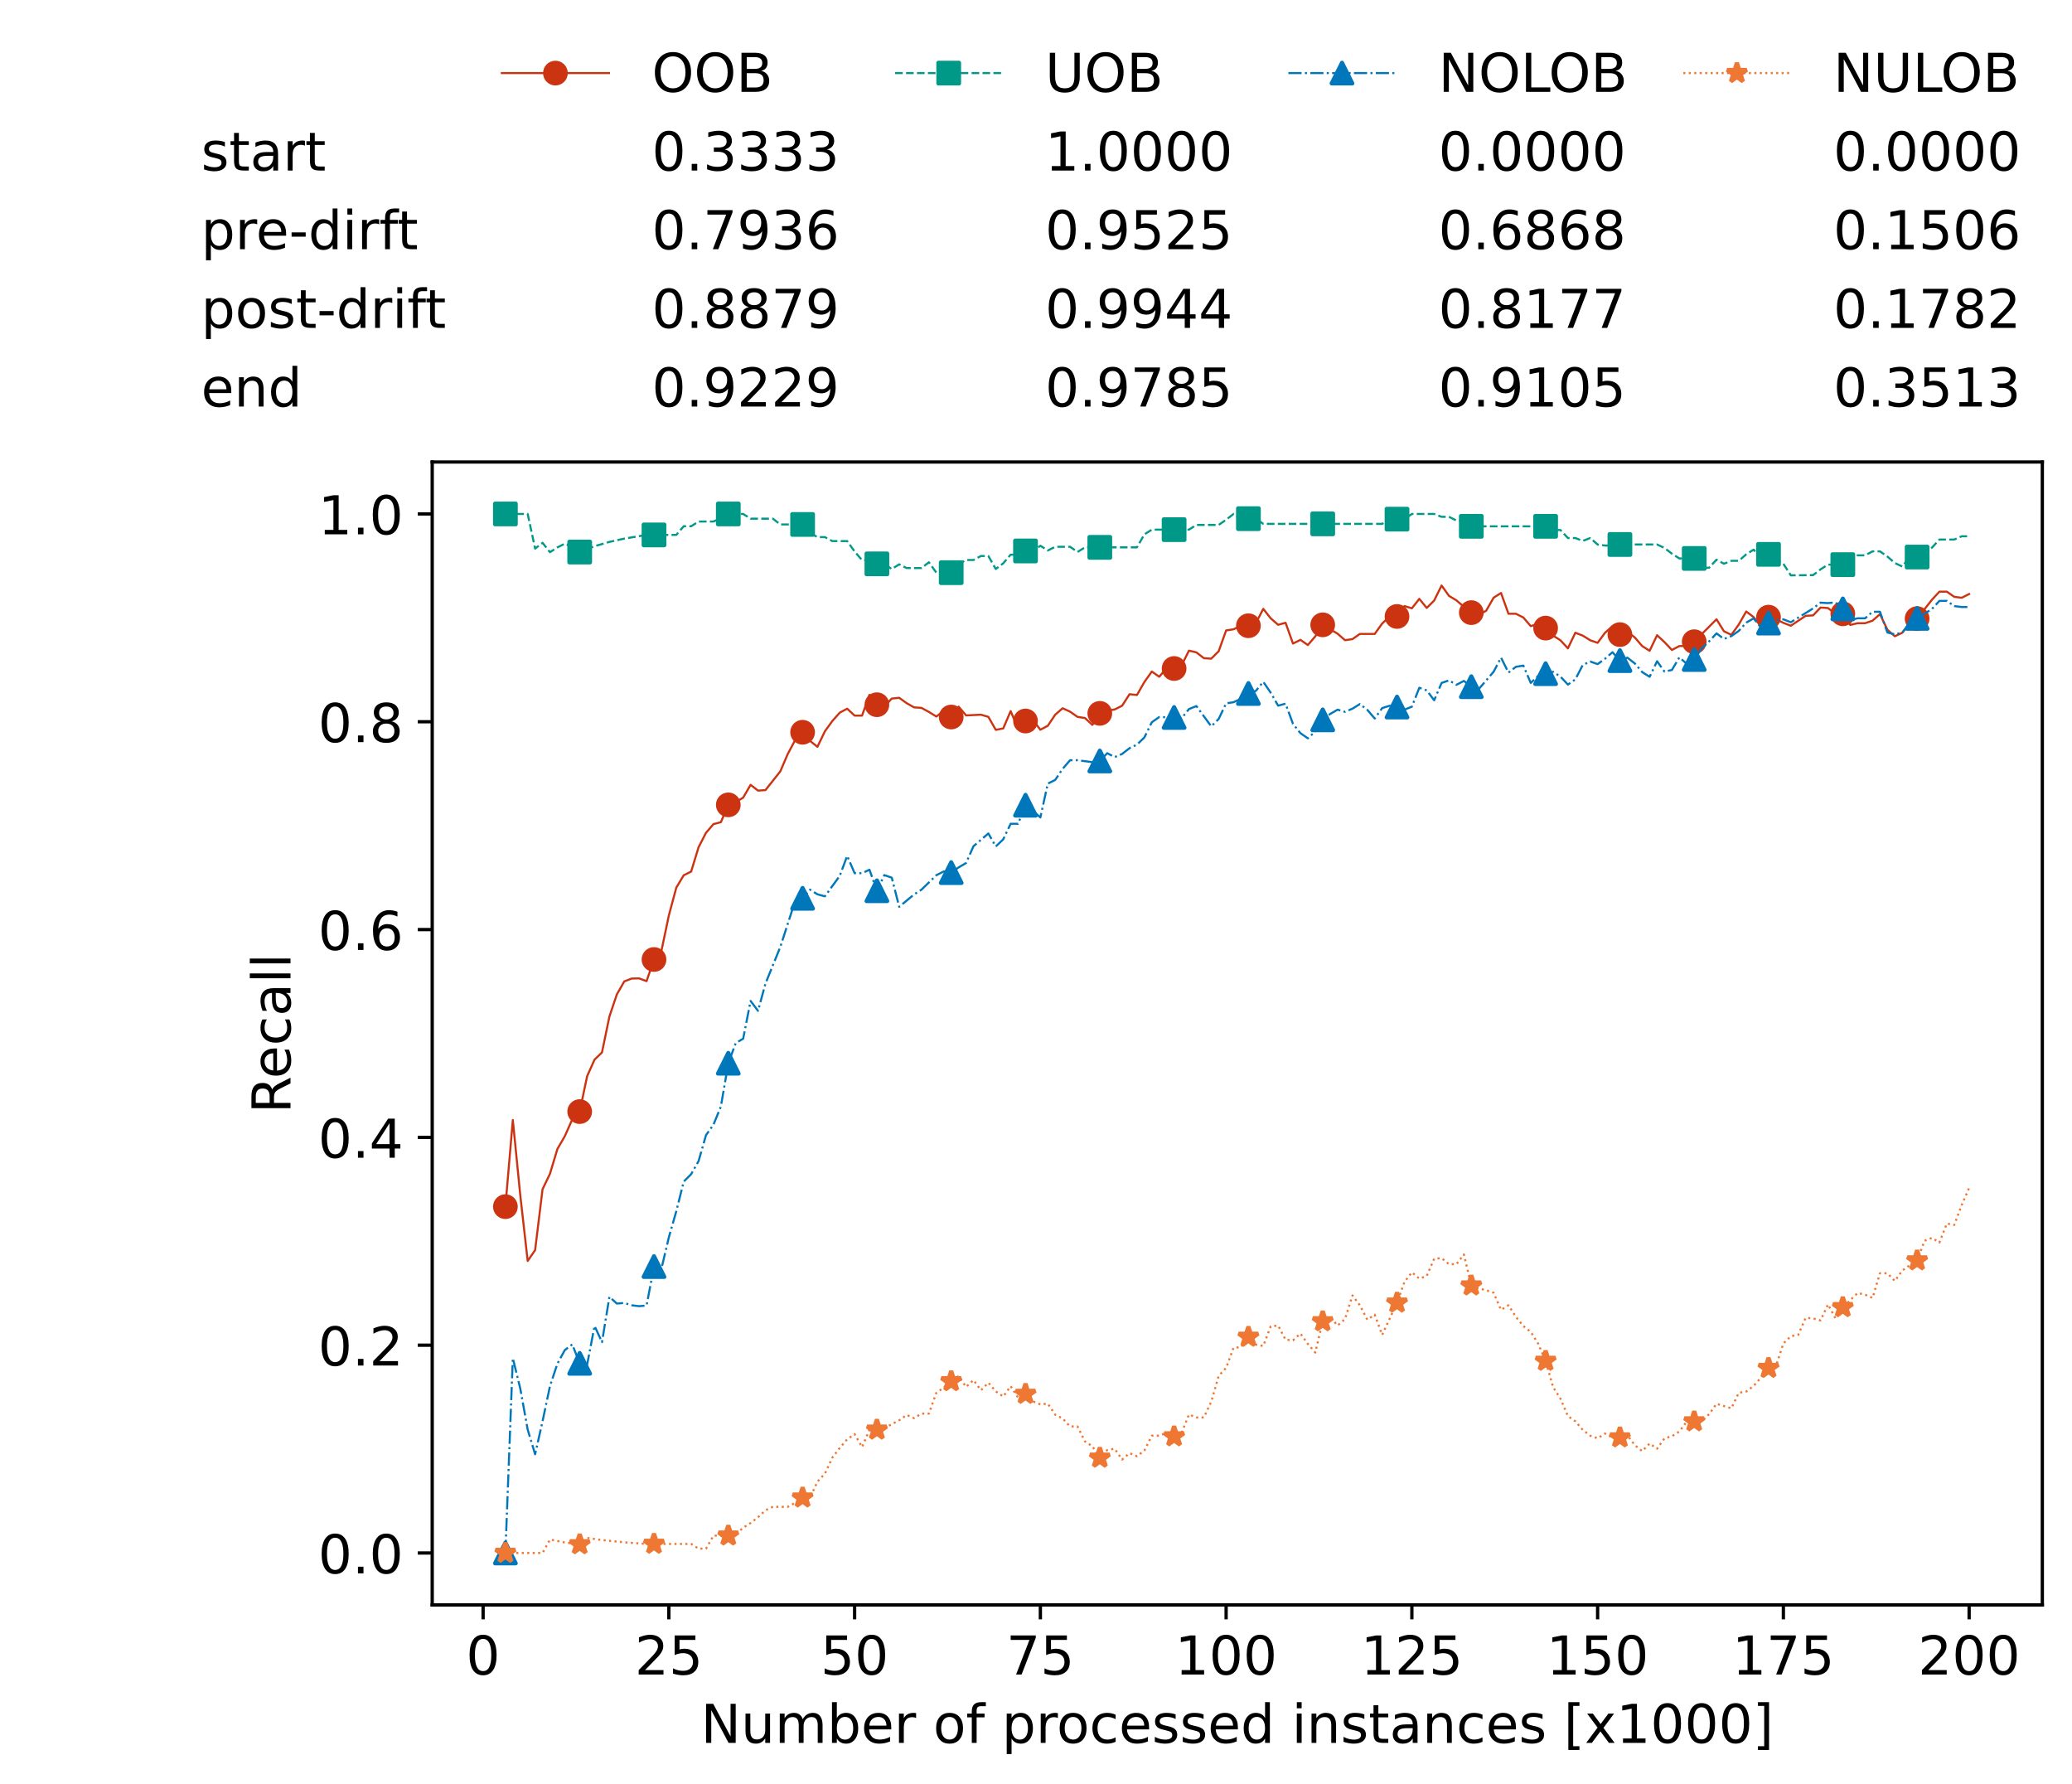 <?xml version="1.0" encoding="utf-8" standalone="no"?>
<!DOCTYPE svg PUBLIC "-//W3C//DTD SVG 1.1//EN"
  "http://www.w3.org/Graphics/SVG/1.1/DTD/svg11.dtd">
<!-- Created with matplotlib (https://matplotlib.org/) -->
<svg height="432.615pt" version="1.1" viewBox="0 0 502.65 432.615" width="502.65pt" xmlns="http://www.w3.org/2000/svg" xmlns:xlink="http://www.w3.org/1999/xlink">
 <defs>
  <style type="text/css">*{stroke-linecap:butt;stroke-linejoin:round;}</style>
 </defs>
 <g id="figure_1">
  <g id="patch_1">
   <path d="M 0 432.615 
L 502.65 432.615 
L 502.65 0 
L 0 0 
z
" style="fill:#ffffff;"/>
  </g>
  <g id="axes_1">
   <g id="patch_2">
    <path d="M 104.85 389.252 
L 495.45 389.252 
L 495.45 112.052 
L 104.85 112.052 
z
" style="fill:#ffffff;"/>
   </g>
   <g id="matplotlib.axis_1">
    <g id="xtick_1">
     <g id="line2d_1">
      <defs>
       <path d="M 0 0 
L 0 3.5 
" id="ma1c4c92532" style="stroke:#000000;stroke-width:0.8;"/>
      </defs>
      <g>
       <use style="stroke:#000000;stroke-width:0.8;" x="117.197" xlink:href="#ma1c4c92532" y="389.252"/>
      </g>
     </g>
     <g id="text_1">
      <!-- 0 -->
      <g transform="translate(113.061 406.13)scale(0.13 -0.13)">
       <defs>
        <path d="M 31.781 66.406 
Q 24.172 66.406 20.328 58.906 
Q 16.5 51.422 16.5 36.375 
Q 16.5 21.391 20.328 13.891 
Q 24.172 6.391 31.781 6.391 
Q 39.453 6.391 43.281 13.891 
Q 47.125 21.391 47.125 36.375 
Q 47.125 51.422 43.281 58.906 
Q 39.453 66.406 31.781 66.406 
z
M 31.781 74.219 
Q 44.047 74.219 50.516 64.516 
Q 56.984 54.828 56.984 36.375 
Q 56.984 17.969 50.516 8.266 
Q 44.047 -1.422 31.781 -1.422 
Q 19.531 -1.422 13.062 8.266 
Q 6.594 17.969 6.594 36.375 
Q 6.594 54.828 13.062 64.516 
Q 19.531 74.219 31.781 74.219 
z
" id="DejaVuSans-48"/>
       </defs>
       <use xlink:href="#DejaVuSans-48"/>
      </g>
     </g>
    </g>
    <g id="xtick_2">
     <g id="line2d_2">
      <g>
       <use style="stroke:#000000;stroke-width:0.8;" x="162.259" xlink:href="#ma1c4c92532" y="389.252"/>
      </g>
     </g>
     <g id="text_2">
      <!-- 25 -->
      <g transform="translate(153.988 406.13)scale(0.13 -0.13)">
       <defs>
        <path d="M 19.188 8.297 
L 53.609 8.297 
L 53.609 0 
L 7.328 0 
L 7.328 8.297 
Q 12.938 14.109 22.625 23.891 
Q 32.328 33.688 34.812 36.531 
Q 39.547 41.844 41.422 45.531 
Q 43.312 49.219 43.312 52.781 
Q 43.312 58.594 39.234 62.25 
Q 35.156 65.922 28.609 65.922 
Q 23.969 65.922 18.812 64.312 
Q 13.672 62.703 7.812 59.422 
L 7.812 69.391 
Q 13.766 71.781 18.938 73 
Q 24.125 74.219 28.422 74.219 
Q 39.75 74.219 46.484 68.547 
Q 53.219 62.891 53.219 53.422 
Q 53.219 48.922 51.531 44.891 
Q 49.859 40.875 45.406 35.406 
Q 44.188 33.984 37.641 27.219 
Q 31.109 20.453 19.188 8.297 
z
" id="DejaVuSans-50"/>
        <path d="M 10.797 72.906 
L 49.516 72.906 
L 49.516 64.594 
L 19.828 64.594 
L 19.828 46.734 
Q 21.969 47.469 24.109 47.828 
Q 26.266 48.188 28.422 48.188 
Q 40.625 48.188 47.75 41.5 
Q 54.891 34.812 54.891 23.391 
Q 54.891 11.625 47.562 5.094 
Q 40.234 -1.422 26.906 -1.422 
Q 22.312 -1.422 17.547 -0.641 
Q 12.797 0.141 7.719 1.703 
L 7.719 11.625 
Q 12.109 9.234 16.797 8.062 
Q 21.484 6.891 26.703 6.891 
Q 35.156 6.891 40.078 11.328 
Q 45.016 15.766 45.016 23.391 
Q 45.016 31 40.078 35.438 
Q 35.156 39.891 26.703 39.891 
Q 22.75 39.891 18.812 39.016 
Q 14.891 38.141 10.797 36.281 
z
" id="DejaVuSans-53"/>
       </defs>
       <use xlink:href="#DejaVuSans-50"/>
       <use x="63.623" xlink:href="#DejaVuSans-53"/>
      </g>
     </g>
    </g>
    <g id="xtick_3">
     <g id="line2d_3">
      <g>
       <use style="stroke:#000000;stroke-width:0.8;" x="207.322" xlink:href="#ma1c4c92532" y="389.252"/>
      </g>
     </g>
     <g id="text_3">
      <!-- 50 -->
      <g transform="translate(199.05 406.13)scale(0.13 -0.13)">
       <use xlink:href="#DejaVuSans-53"/>
       <use x="63.623" xlink:href="#DejaVuSans-48"/>
      </g>
     </g>
    </g>
    <g id="xtick_4">
     <g id="line2d_4">
      <g>
       <use style="stroke:#000000;stroke-width:0.8;" x="252.384" xlink:href="#ma1c4c92532" y="389.252"/>
      </g>
     </g>
     <g id="text_4">
      <!-- 75 -->
      <g transform="translate(244.113 406.13)scale(0.13 -0.13)">
       <defs>
        <path d="M 8.203 72.906 
L 55.078 72.906 
L 55.078 68.703 
L 28.609 0 
L 18.312 0 
L 43.219 64.594 
L 8.203 64.594 
z
" id="DejaVuSans-55"/>
       </defs>
       <use xlink:href="#DejaVuSans-55"/>
       <use x="63.623" xlink:href="#DejaVuSans-53"/>
      </g>
     </g>
    </g>
    <g id="xtick_5">
     <g id="line2d_5">
      <g>
       <use style="stroke:#000000;stroke-width:0.8;" x="297.446" xlink:href="#ma1c4c92532" y="389.252"/>
      </g>
     </g>
     <g id="text_5">
      <!-- 100 -->
      <g transform="translate(285.039 406.13)scale(0.13 -0.13)">
       <defs>
        <path d="M 12.406 8.297 
L 28.516 8.297 
L 28.516 63.922 
L 10.984 60.406 
L 10.984 69.391 
L 28.422 72.906 
L 38.281 72.906 
L 38.281 8.297 
L 54.391 8.297 
L 54.391 0 
L 12.406 0 
z
" id="DejaVuSans-49"/>
       </defs>
       <use xlink:href="#DejaVuSans-49"/>
       <use x="63.623" xlink:href="#DejaVuSans-48"/>
       <use x="127.246" xlink:href="#DejaVuSans-48"/>
      </g>
     </g>
    </g>
    <g id="xtick_6">
     <g id="line2d_6">
      <g>
       <use style="stroke:#000000;stroke-width:0.8;" x="342.509" xlink:href="#ma1c4c92532" y="389.252"/>
      </g>
     </g>
     <g id="text_6">
      <!-- 125 -->
      <g transform="translate(330.102 406.13)scale(0.13 -0.13)">
       <use xlink:href="#DejaVuSans-49"/>
       <use x="63.623" xlink:href="#DejaVuSans-50"/>
       <use x="127.246" xlink:href="#DejaVuSans-53"/>
      </g>
     </g>
    </g>
    <g id="xtick_7">
     <g id="line2d_7">
      <g>
       <use style="stroke:#000000;stroke-width:0.8;" x="387.571" xlink:href="#ma1c4c92532" y="389.252"/>
      </g>
     </g>
     <g id="text_7">
      <!-- 150 -->
      <g transform="translate(375.164 406.13)scale(0.13 -0.13)">
       <use xlink:href="#DejaVuSans-49"/>
       <use x="63.623" xlink:href="#DejaVuSans-53"/>
       <use x="127.246" xlink:href="#DejaVuSans-48"/>
      </g>
     </g>
    </g>
    <g id="xtick_8">
     <g id="line2d_8">
      <g>
       <use style="stroke:#000000;stroke-width:0.8;" x="432.633" xlink:href="#ma1c4c92532" y="389.252"/>
      </g>
     </g>
     <g id="text_8">
      <!-- 175 -->
      <g transform="translate(420.226 406.13)scale(0.13 -0.13)">
       <use xlink:href="#DejaVuSans-49"/>
       <use x="63.623" xlink:href="#DejaVuSans-55"/>
       <use x="127.246" xlink:href="#DejaVuSans-53"/>
      </g>
     </g>
    </g>
    <g id="xtick_9">
     <g id="line2d_9">
      <g>
       <use style="stroke:#000000;stroke-width:0.8;" x="477.695" xlink:href="#ma1c4c92532" y="389.252"/>
      </g>
     </g>
     <g id="text_9">
      <!-- 200 -->
      <g transform="translate(465.289 406.13)scale(0.13 -0.13)">
       <use xlink:href="#DejaVuSans-50"/>
       <use x="63.623" xlink:href="#DejaVuSans-48"/>
       <use x="127.246" xlink:href="#DejaVuSans-48"/>
      </g>
     </g>
    </g>
    <g id="text_10">
     <!-- Number of processed instances [x1000] -->
     <g transform="translate(170.025 422.711)scale(0.13 -0.13)">
      <defs>
       <path d="M 9.812 72.906 
L 23.094 72.906 
L 55.422 11.922 
L 55.422 72.906 
L 64.984 72.906 
L 64.984 0 
L 51.703 0 
L 19.391 60.984 
L 19.391 0 
L 9.812 0 
z
" id="DejaVuSans-78"/>
       <path d="M 8.5 21.578 
L 8.5 54.688 
L 17.484 54.688 
L 17.484 21.922 
Q 17.484 14.156 20.5 10.266 
Q 23.531 6.391 29.594 6.391 
Q 36.859 6.391 41.078 11.031 
Q 45.312 15.672 45.312 23.688 
L 45.312 54.688 
L 54.297 54.688 
L 54.297 0 
L 45.312 0 
L 45.312 8.406 
Q 42.047 3.422 37.719 1 
Q 33.406 -1.422 27.688 -1.422 
Q 18.266 -1.422 13.375 4.438 
Q 8.5 10.297 8.5 21.578 
z
M 31.109 56 
z
" id="DejaVuSans-117"/>
       <path d="M 52 44.188 
Q 55.375 50.25 60.062 53.125 
Q 64.75 56 71.094 56 
Q 79.641 56 84.281 50.016 
Q 88.922 44.047 88.922 33.016 
L 88.922 0 
L 79.891 0 
L 79.891 32.719 
Q 79.891 40.578 77.094 44.375 
Q 74.312 48.188 68.609 48.188 
Q 61.625 48.188 57.562 43.547 
Q 53.516 38.922 53.516 30.906 
L 53.516 0 
L 44.484 0 
L 44.484 32.719 
Q 44.484 40.625 41.703 44.406 
Q 38.922 48.188 33.109 48.188 
Q 26.219 48.188 22.156 43.531 
Q 18.109 38.875 18.109 30.906 
L 18.109 0 
L 9.078 0 
L 9.078 54.688 
L 18.109 54.688 
L 18.109 46.188 
Q 21.188 51.219 25.484 53.609 
Q 29.781 56 35.688 56 
Q 41.656 56 45.828 52.969 
Q 50 49.953 52 44.188 
z
" id="DejaVuSans-109"/>
       <path d="M 48.688 27.297 
Q 48.688 37.203 44.609 42.844 
Q 40.531 48.484 33.406 48.484 
Q 26.266 48.484 22.188 42.844 
Q 18.109 37.203 18.109 27.297 
Q 18.109 17.391 22.188 11.75 
Q 26.266 6.109 33.406 6.109 
Q 40.531 6.109 44.609 11.75 
Q 48.688 17.391 48.688 27.297 
z
M 18.109 46.391 
Q 20.953 51.266 25.266 53.625 
Q 29.594 56 35.594 56 
Q 45.562 56 51.781 48.094 
Q 58.016 40.188 58.016 27.297 
Q 58.016 14.406 51.781 6.484 
Q 45.562 -1.422 35.594 -1.422 
Q 29.594 -1.422 25.266 0.953 
Q 20.953 3.328 18.109 8.203 
L 18.109 0 
L 9.078 0 
L 9.078 75.984 
L 18.109 75.984 
z
" id="DejaVuSans-98"/>
       <path d="M 56.203 29.594 
L 56.203 25.203 
L 14.891 25.203 
Q 15.484 15.922 20.484 11.062 
Q 25.484 6.203 34.422 6.203 
Q 39.594 6.203 44.453 7.469 
Q 49.312 8.734 54.109 11.281 
L 54.109 2.781 
Q 49.266 0.734 44.188 -0.344 
Q 39.109 -1.422 33.891 -1.422 
Q 20.797 -1.422 13.156 6.188 
Q 5.516 13.812 5.516 26.812 
Q 5.516 40.234 12.766 48.109 
Q 20.016 56 32.328 56 
Q 43.359 56 49.781 48.891 
Q 56.203 41.797 56.203 29.594 
z
M 47.219 32.234 
Q 47.125 39.594 43.094 43.984 
Q 39.062 48.391 32.422 48.391 
Q 24.906 48.391 20.391 44.141 
Q 15.875 39.891 15.188 32.172 
z
" id="DejaVuSans-101"/>
       <path d="M 41.109 46.297 
Q 39.594 47.172 37.812 47.578 
Q 36.031 48 33.891 48 
Q 26.266 48 22.188 43.047 
Q 18.109 38.094 18.109 28.812 
L 18.109 0 
L 9.078 0 
L 9.078 54.688 
L 18.109 54.688 
L 18.109 46.188 
Q 20.953 51.172 25.484 53.578 
Q 30.031 56 36.531 56 
Q 37.453 56 38.578 55.875 
Q 39.703 55.766 41.062 55.516 
z
" id="DejaVuSans-114"/>
       <path id="DejaVuSans-32"/>
       <path d="M 30.609 48.391 
Q 23.391 48.391 19.188 42.75 
Q 14.984 37.109 14.984 27.297 
Q 14.984 17.484 19.156 11.844 
Q 23.344 6.203 30.609 6.203 
Q 37.797 6.203 41.984 11.859 
Q 46.188 17.531 46.188 27.297 
Q 46.188 37.016 41.984 42.703 
Q 37.797 48.391 30.609 48.391 
z
M 30.609 56 
Q 42.328 56 49.016 48.375 
Q 55.719 40.766 55.719 27.297 
Q 55.719 13.875 49.016 6.219 
Q 42.328 -1.422 30.609 -1.422 
Q 18.844 -1.422 12.172 6.219 
Q 5.516 13.875 5.516 27.297 
Q 5.516 40.766 12.172 48.375 
Q 18.844 56 30.609 56 
z
" id="DejaVuSans-111"/>
       <path d="M 37.109 75.984 
L 37.109 68.5 
L 28.516 68.5 
Q 23.688 68.5 21.797 66.547 
Q 19.922 64.594 19.922 59.516 
L 19.922 54.688 
L 34.719 54.688 
L 34.719 47.703 
L 19.922 47.703 
L 19.922 0 
L 10.891 0 
L 10.891 47.703 
L 2.297 47.703 
L 2.297 54.688 
L 10.891 54.688 
L 10.891 58.5 
Q 10.891 67.625 15.141 71.797 
Q 19.391 75.984 28.609 75.984 
z
" id="DejaVuSans-102"/>
       <path d="M 18.109 8.203 
L 18.109 -20.797 
L 9.078 -20.797 
L 9.078 54.688 
L 18.109 54.688 
L 18.109 46.391 
Q 20.953 51.266 25.266 53.625 
Q 29.594 56 35.594 56 
Q 45.562 56 51.781 48.094 
Q 58.016 40.188 58.016 27.297 
Q 58.016 14.406 51.781 6.484 
Q 45.562 -1.422 35.594 -1.422 
Q 29.594 -1.422 25.266 0.953 
Q 20.953 3.328 18.109 8.203 
z
M 48.688 27.297 
Q 48.688 37.203 44.609 42.844 
Q 40.531 48.484 33.406 48.484 
Q 26.266 48.484 22.188 42.844 
Q 18.109 37.203 18.109 27.297 
Q 18.109 17.391 22.188 11.75 
Q 26.266 6.109 33.406 6.109 
Q 40.531 6.109 44.609 11.75 
Q 48.688 17.391 48.688 27.297 
z
" id="DejaVuSans-112"/>
       <path d="M 48.781 52.594 
L 48.781 44.188 
Q 44.969 46.297 41.141 47.344 
Q 37.312 48.391 33.406 48.391 
Q 24.656 48.391 19.812 42.844 
Q 14.984 37.312 14.984 27.297 
Q 14.984 17.281 19.812 11.734 
Q 24.656 6.203 33.406 6.203 
Q 37.312 6.203 41.141 7.25 
Q 44.969 8.297 48.781 10.406 
L 48.781 2.094 
Q 45.016 0.344 40.984 -0.531 
Q 36.969 -1.422 32.422 -1.422 
Q 20.062 -1.422 12.781 6.344 
Q 5.516 14.109 5.516 27.297 
Q 5.516 40.672 12.859 48.328 
Q 20.219 56 33.016 56 
Q 37.156 56 41.109 55.141 
Q 45.062 54.297 48.781 52.594 
z
" id="DejaVuSans-99"/>
       <path d="M 44.281 53.078 
L 44.281 44.578 
Q 40.484 46.531 36.375 47.5 
Q 32.281 48.484 27.875 48.484 
Q 21.188 48.484 17.844 46.438 
Q 14.5 44.391 14.5 40.281 
Q 14.5 37.156 16.891 35.375 
Q 19.281 33.594 26.516 31.984 
L 29.594 31.297 
Q 39.156 29.25 43.188 25.516 
Q 47.219 21.781 47.219 15.094 
Q 47.219 7.469 41.188 3.016 
Q 35.156 -1.422 24.609 -1.422 
Q 20.219 -1.422 15.453 -0.562 
Q 10.688 0.297 5.422 2 
L 5.422 11.281 
Q 10.406 8.688 15.234 7.391 
Q 20.062 6.109 24.812 6.109 
Q 31.156 6.109 34.562 8.281 
Q 37.984 10.453 37.984 14.406 
Q 37.984 18.062 35.516 20.016 
Q 33.062 21.969 24.703 23.781 
L 21.578 24.516 
Q 13.234 26.266 9.516 29.906 
Q 5.812 33.547 5.812 39.891 
Q 5.812 47.609 11.281 51.797 
Q 16.75 56 26.812 56 
Q 31.781 56 36.172 55.266 
Q 40.578 54.547 44.281 53.078 
z
" id="DejaVuSans-115"/>
       <path d="M 45.406 46.391 
L 45.406 75.984 
L 54.391 75.984 
L 54.391 0 
L 45.406 0 
L 45.406 8.203 
Q 42.578 3.328 38.25 0.953 
Q 33.938 -1.422 27.875 -1.422 
Q 17.969 -1.422 11.734 6.484 
Q 5.516 14.406 5.516 27.297 
Q 5.516 40.188 11.734 48.094 
Q 17.969 56 27.875 56 
Q 33.938 56 38.25 53.625 
Q 42.578 51.266 45.406 46.391 
z
M 14.797 27.297 
Q 14.797 17.391 18.875 11.75 
Q 22.953 6.109 30.078 6.109 
Q 37.203 6.109 41.297 11.75 
Q 45.406 17.391 45.406 27.297 
Q 45.406 37.203 41.297 42.844 
Q 37.203 48.484 30.078 48.484 
Q 22.953 48.484 18.875 42.844 
Q 14.797 37.203 14.797 27.297 
z
" id="DejaVuSans-100"/>
       <path d="M 9.422 54.688 
L 18.406 54.688 
L 18.406 0 
L 9.422 0 
z
M 9.422 75.984 
L 18.406 75.984 
L 18.406 64.594 
L 9.422 64.594 
z
" id="DejaVuSans-105"/>
       <path d="M 54.891 33.016 
L 54.891 0 
L 45.906 0 
L 45.906 32.719 
Q 45.906 40.484 42.875 44.328 
Q 39.844 48.188 33.797 48.188 
Q 26.516 48.188 22.312 43.547 
Q 18.109 38.922 18.109 30.906 
L 18.109 0 
L 9.078 0 
L 9.078 54.688 
L 18.109 54.688 
L 18.109 46.188 
Q 21.344 51.125 25.703 53.562 
Q 30.078 56 35.797 56 
Q 45.219 56 50.047 50.172 
Q 54.891 44.344 54.891 33.016 
z
" id="DejaVuSans-110"/>
       <path d="M 18.312 70.219 
L 18.312 54.688 
L 36.812 54.688 
L 36.812 47.703 
L 18.312 47.703 
L 18.312 18.016 
Q 18.312 11.328 20.141 9.422 
Q 21.969 7.516 27.594 7.516 
L 36.812 7.516 
L 36.812 0 
L 27.594 0 
Q 17.188 0 13.234 3.875 
Q 9.281 7.766 9.281 18.016 
L 9.281 47.703 
L 2.688 47.703 
L 2.688 54.688 
L 9.281 54.688 
L 9.281 70.219 
z
" id="DejaVuSans-116"/>
       <path d="M 34.281 27.484 
Q 23.391 27.484 19.188 25 
Q 14.984 22.516 14.984 16.5 
Q 14.984 11.719 18.141 8.906 
Q 21.297 6.109 26.703 6.109 
Q 34.188 6.109 38.703 11.406 
Q 43.219 16.703 43.219 25.484 
L 43.219 27.484 
z
M 52.203 31.203 
L 52.203 0 
L 43.219 0 
L 43.219 8.297 
Q 40.141 3.328 35.547 0.953 
Q 30.953 -1.422 24.312 -1.422 
Q 15.922 -1.422 10.953 3.297 
Q 6 8.016 6 15.922 
Q 6 25.141 12.172 29.828 
Q 18.359 34.516 30.609 34.516 
L 43.219 34.516 
L 43.219 35.406 
Q 43.219 41.609 39.141 45 
Q 35.062 48.391 27.688 48.391 
Q 23 48.391 18.547 47.266 
Q 14.109 46.141 10.016 43.891 
L 10.016 52.203 
Q 14.938 54.109 19.578 55.047 
Q 24.219 56 28.609 56 
Q 40.484 56 46.344 49.844 
Q 52.203 43.703 52.203 31.203 
z
" id="DejaVuSans-97"/>
       <path d="M 8.594 75.984 
L 29.297 75.984 
L 29.297 69 
L 17.578 69 
L 17.578 -6.203 
L 29.297 -6.203 
L 29.297 -13.188 
L 8.594 -13.188 
z
" id="DejaVuSans-91"/>
       <path d="M 54.891 54.688 
L 35.109 28.078 
L 55.906 0 
L 45.312 0 
L 29.391 21.484 
L 13.484 0 
L 2.875 0 
L 24.125 28.609 
L 4.688 54.688 
L 15.281 54.688 
L 29.781 35.203 
L 44.281 54.688 
z
" id="DejaVuSans-120"/>
       <path d="M 30.422 75.984 
L 30.422 -13.188 
L 9.719 -13.188 
L 9.719 -6.203 
L 21.391 -6.203 
L 21.391 69 
L 9.719 69 
L 9.719 75.984 
z
" id="DejaVuSans-93"/>
      </defs>
      <use xlink:href="#DejaVuSans-78"/>
      <use x="74.805" xlink:href="#DejaVuSans-117"/>
      <use x="138.184" xlink:href="#DejaVuSans-109"/>
      <use x="235.596" xlink:href="#DejaVuSans-98"/>
      <use x="299.072" xlink:href="#DejaVuSans-101"/>
      <use x="360.596" xlink:href="#DejaVuSans-114"/>
      <use x="401.709" xlink:href="#DejaVuSans-32"/>
      <use x="433.496" xlink:href="#DejaVuSans-111"/>
      <use x="494.678" xlink:href="#DejaVuSans-102"/>
      <use x="529.883" xlink:href="#DejaVuSans-32"/>
      <use x="561.67" xlink:href="#DejaVuSans-112"/>
      <use x="625.146" xlink:href="#DejaVuSans-114"/>
      <use x="664.01" xlink:href="#DejaVuSans-111"/>
      <use x="725.191" xlink:href="#DejaVuSans-99"/>
      <use x="780.172" xlink:href="#DejaVuSans-101"/>
      <use x="841.695" xlink:href="#DejaVuSans-115"/>
      <use x="893.795" xlink:href="#DejaVuSans-115"/>
      <use x="945.895" xlink:href="#DejaVuSans-101"/>
      <use x="1007.418" xlink:href="#DejaVuSans-100"/>
      <use x="1070.895" xlink:href="#DejaVuSans-32"/>
      <use x="1102.682" xlink:href="#DejaVuSans-105"/>
      <use x="1130.465" xlink:href="#DejaVuSans-110"/>
      <use x="1193.844" xlink:href="#DejaVuSans-115"/>
      <use x="1245.943" xlink:href="#DejaVuSans-116"/>
      <use x="1285.152" xlink:href="#DejaVuSans-97"/>
      <use x="1346.432" xlink:href="#DejaVuSans-110"/>
      <use x="1409.811" xlink:href="#DejaVuSans-99"/>
      <use x="1464.791" xlink:href="#DejaVuSans-101"/>
      <use x="1526.314" xlink:href="#DejaVuSans-115"/>
      <use x="1578.414" xlink:href="#DejaVuSans-32"/>
      <use x="1610.201" xlink:href="#DejaVuSans-91"/>
      <use x="1649.215" xlink:href="#DejaVuSans-120"/>
      <use x="1708.395" xlink:href="#DejaVuSans-49"/>
      <use x="1772.018" xlink:href="#DejaVuSans-48"/>
      <use x="1835.641" xlink:href="#DejaVuSans-48"/>
      <use x="1899.264" xlink:href="#DejaVuSans-48"/>
      <use x="1962.887" xlink:href="#DejaVuSans-93"/>
     </g>
    </g>
   </g>
   <g id="matplotlib.axis_2">
    <g id="ytick_1">
     <g id="line2d_10">
      <defs>
       <path d="M 0 0 
L -3.5 0 
" id="ma9de1ee56e" style="stroke:#000000;stroke-width:0.8;"/>
      </defs>
      <g>
       <use style="stroke:#000000;stroke-width:0.8;" x="104.85" xlink:href="#ma9de1ee56e" y="376.652"/>
      </g>
     </g>
     <g id="text_11">
      <!-- 0.0 -->
      <g transform="translate(77.176 381.591)scale(0.13 -0.13)">
       <defs>
        <path d="M 10.688 12.406 
L 21 12.406 
L 21 0 
L 10.688 0 
z
" id="DejaVuSans-46"/>
       </defs>
       <use xlink:href="#DejaVuSans-48"/>
       <use x="63.623" xlink:href="#DejaVuSans-46"/>
       <use x="95.41" xlink:href="#DejaVuSans-48"/>
      </g>
     </g>
    </g>
    <g id="ytick_2">
     <g id="line2d_11">
      <g>
       <use style="stroke:#000000;stroke-width:0.8;" x="104.85" xlink:href="#ma9de1ee56e" y="326.252"/>
      </g>
     </g>
     <g id="text_12">
      <!-- 0.2 -->
      <g transform="translate(77.176 331.191)scale(0.13 -0.13)">
       <use xlink:href="#DejaVuSans-48"/>
       <use x="63.623" xlink:href="#DejaVuSans-46"/>
       <use x="95.41" xlink:href="#DejaVuSans-50"/>
      </g>
     </g>
    </g>
    <g id="ytick_3">
     <g id="line2d_12">
      <g>
       <use style="stroke:#000000;stroke-width:0.8;" x="104.85" xlink:href="#ma9de1ee56e" y="275.852"/>
      </g>
     </g>
     <g id="text_13">
      <!-- 0.4 -->
      <g transform="translate(77.176 280.791)scale(0.13 -0.13)">
       <defs>
        <path d="M 37.797 64.312 
L 12.891 25.391 
L 37.797 25.391 
z
M 35.203 72.906 
L 47.609 72.906 
L 47.609 25.391 
L 58.016 25.391 
L 58.016 17.188 
L 47.609 17.188 
L 47.609 0 
L 37.797 0 
L 37.797 17.188 
L 4.891 17.188 
L 4.891 26.703 
z
" id="DejaVuSans-52"/>
       </defs>
       <use xlink:href="#DejaVuSans-48"/>
       <use x="63.623" xlink:href="#DejaVuSans-46"/>
       <use x="95.41" xlink:href="#DejaVuSans-52"/>
      </g>
     </g>
    </g>
    <g id="ytick_4">
     <g id="line2d_13">
      <g>
       <use style="stroke:#000000;stroke-width:0.8;" x="104.85" xlink:href="#ma9de1ee56e" y="225.452"/>
      </g>
     </g>
     <g id="text_14">
      <!-- 0.6 -->
      <g transform="translate(77.176 230.391)scale(0.13 -0.13)">
       <defs>
        <path d="M 33.016 40.375 
Q 26.375 40.375 22.484 35.828 
Q 18.609 31.297 18.609 23.391 
Q 18.609 15.531 22.484 10.953 
Q 26.375 6.391 33.016 6.391 
Q 39.656 6.391 43.531 10.953 
Q 47.406 15.531 47.406 23.391 
Q 47.406 31.297 43.531 35.828 
Q 39.656 40.375 33.016 40.375 
z
M 52.594 71.297 
L 52.594 62.312 
Q 48.875 64.062 45.094 64.984 
Q 41.312 65.922 37.594 65.922 
Q 27.828 65.922 22.672 59.328 
Q 17.531 52.734 16.797 39.406 
Q 19.672 43.656 24.016 45.922 
Q 28.375 48.188 33.594 48.188 
Q 44.578 48.188 50.953 41.516 
Q 57.328 34.859 57.328 23.391 
Q 57.328 12.156 50.688 5.359 
Q 44.047 -1.422 33.016 -1.422 
Q 20.359 -1.422 13.672 8.266 
Q 6.984 17.969 6.984 36.375 
Q 6.984 53.656 15.188 63.938 
Q 23.391 74.219 37.203 74.219 
Q 40.922 74.219 44.703 73.484 
Q 48.484 72.75 52.594 71.297 
z
" id="DejaVuSans-54"/>
       </defs>
       <use xlink:href="#DejaVuSans-48"/>
       <use x="63.623" xlink:href="#DejaVuSans-46"/>
       <use x="95.41" xlink:href="#DejaVuSans-54"/>
      </g>
     </g>
    </g>
    <g id="ytick_5">
     <g id="line2d_14">
      <g>
       <use style="stroke:#000000;stroke-width:0.8;" x="104.85" xlink:href="#ma9de1ee56e" y="175.052"/>
      </g>
     </g>
     <g id="text_15">
      <!-- 0.8 -->
      <g transform="translate(77.176 179.991)scale(0.13 -0.13)">
       <defs>
        <path d="M 31.781 34.625 
Q 24.75 34.625 20.719 30.859 
Q 16.703 27.094 16.703 20.516 
Q 16.703 13.922 20.719 10.156 
Q 24.75 6.391 31.781 6.391 
Q 38.812 6.391 42.859 10.172 
Q 46.922 13.969 46.922 20.516 
Q 46.922 27.094 42.891 30.859 
Q 38.875 34.625 31.781 34.625 
z
M 21.922 38.812 
Q 15.578 40.375 12.031 44.719 
Q 8.5 49.078 8.5 55.328 
Q 8.5 64.062 14.719 69.141 
Q 20.953 74.219 31.781 74.219 
Q 42.672 74.219 48.875 69.141 
Q 55.078 64.062 55.078 55.328 
Q 55.078 49.078 51.531 44.719 
Q 48 40.375 41.703 38.812 
Q 48.828 37.156 52.797 32.312 
Q 56.781 27.484 56.781 20.516 
Q 56.781 9.906 50.312 4.234 
Q 43.844 -1.422 31.781 -1.422 
Q 19.734 -1.422 13.25 4.234 
Q 6.781 9.906 6.781 20.516 
Q 6.781 27.484 10.781 32.312 
Q 14.797 37.156 21.922 38.812 
z
M 18.312 54.391 
Q 18.312 48.734 21.844 45.562 
Q 25.391 42.391 31.781 42.391 
Q 38.141 42.391 41.719 45.562 
Q 45.312 48.734 45.312 54.391 
Q 45.312 60.062 41.719 63.234 
Q 38.141 66.406 31.781 66.406 
Q 25.391 66.406 21.844 63.234 
Q 18.312 60.062 18.312 54.391 
z
" id="DejaVuSans-56"/>
       </defs>
       <use xlink:href="#DejaVuSans-48"/>
       <use x="63.623" xlink:href="#DejaVuSans-46"/>
       <use x="95.41" xlink:href="#DejaVuSans-56"/>
      </g>
     </g>
    </g>
    <g id="ytick_6">
     <g id="line2d_15">
      <g>
       <use style="stroke:#000000;stroke-width:0.8;" x="104.85" xlink:href="#ma9de1ee56e" y="124.652"/>
      </g>
     </g>
     <g id="text_16">
      <!-- 1.0 -->
      <g transform="translate(77.176 129.591)scale(0.13 -0.13)">
       <use xlink:href="#DejaVuSans-49"/>
       <use x="63.623" xlink:href="#DejaVuSans-46"/>
       <use x="95.41" xlink:href="#DejaVuSans-48"/>
      </g>
     </g>
    </g>
    <g id="text_17">
     <!-- Recall -->
     <g transform="translate(70.472 270.044)rotate(-90)scale(0.13 -0.13)">
      <defs>
       <path d="M 44.391 34.188 
Q 47.562 33.109 50.562 29.594 
Q 53.562 26.078 56.594 19.922 
L 66.609 0 
L 56 0 
L 46.688 18.703 
Q 43.062 26.031 39.672 28.422 
Q 36.281 30.812 30.422 30.812 
L 19.672 30.812 
L 19.672 0 
L 9.812 0 
L 9.812 72.906 
L 32.078 72.906 
Q 44.578 72.906 50.734 67.672 
Q 56.891 62.453 56.891 51.906 
Q 56.891 45.016 53.688 40.469 
Q 50.484 35.938 44.391 34.188 
z
M 19.672 64.797 
L 19.672 38.922 
L 32.078 38.922 
Q 39.203 38.922 42.844 42.219 
Q 46.484 45.516 46.484 51.906 
Q 46.484 58.297 42.844 61.547 
Q 39.203 64.797 32.078 64.797 
z
" id="DejaVuSans-82"/>
       <path d="M 9.422 75.984 
L 18.406 75.984 
L 18.406 0 
L 9.422 0 
z
" id="DejaVuSans-108"/>
      </defs>
      <use xlink:href="#DejaVuSans-82"/>
      <use x="64.982" xlink:href="#DejaVuSans-101"/>
      <use x="126.506" xlink:href="#DejaVuSans-99"/>
      <use x="181.486" xlink:href="#DejaVuSans-97"/>
      <use x="242.766" xlink:href="#DejaVuSans-108"/>
      <use x="270.549" xlink:href="#DejaVuSans-108"/>
     </g>
    </g>
   </g>
   <g id="line2d_16"/>
   <g id="line2d_17"/>
   <g id="line2d_18"/>
   <g id="line2d_19"/>
   <g id="line2d_20"/>
   <g id="line2d_21">
    <path clip-path="url(#pc2e6e66893)" d="M 122.605 292.652 
L 124.407 271.652 
L 126.21 289.852 
L 128.012 305.825 
L 129.815 303.19 
L 131.617 288.434 
L 133.419 284.673 
L 135.222 278.67 
L 137.024 275.557 
L 138.827 271.491 
L 140.629 269.597 
L 142.432 261.018 
L 144.234 256.99 
L 146.037 255.251 
L 147.839 246.545 
L 149.642 241.177 
L 151.444 238.028 
L 153.247 237.329 
L 155.049 237.294 
L 156.852 237.962 
L 158.654 232.712 
L 160.457 230.612 
L 162.259 222.014 
L 164.062 215.284 
L 165.864 212.284 
L 167.667 211.384 
L 169.469 205.481 
L 171.272 201.981 
L 173.074 199.881 
L 174.877 199.408 
L 176.679 195.208 
L 178.482 194.508 
L 180.284 193.458 
L 182.087 190.349 
L 183.889 191.749 
L 185.692 191.629 
L 189.297 187.079 
L 191.099 182.879 
L 192.902 179.487 
L 194.704 177.597 
L 196.507 179.697 
L 198.309 181.122 
L 200.112 177.367 
L 201.914 174.874 
L 203.717 172.849 
L 205.519 171.88 
L 207.322 173.56 
L 209.124 173.56 
L 210.927 168.52 
L 212.729 170.92 
L 214.532 171.32 
L 216.334 169.43 
L 218.137 169.239 
L 219.939 170.539 
L 221.742 171.559 
L 223.544 171.688 
L 225.347 172.668 
L 227.149 173.788 
L 228.952 172.363 
L 230.754 173.903 
L 232.557 171.383 
L 234.359 173.515 
L 237.964 173.338 
L 239.767 173.863 
L 241.569 177.013 
L 243.372 176.67 
L 245.174 172.47 
L 246.976 176.67 
L 248.779 174.87 
L 250.581 174.645 
L 252.384 176.985 
L 254.186 176.03 
L 255.989 173.33 
L 257.791 171.776 
L 259.594 172.606 
L 261.396 173.866 
L 263.199 174.146 
L 265.001 175.814 
L 266.804 173.014 
L 268.606 172.384 
L 270.409 172.069 
L 272.211 171.169 
L 274.014 168.369 
L 275.816 168.56 
L 277.619 165.41 
L 279.421 162.874 
L 281.224 164.134 
L 283.026 162.034 
L 284.829 162.134 
L 286.631 161.399 
L 288.434 157.799 
L 290.236 158.228 
L 292.039 159.628 
L 293.841 159.743 
L 295.644 157.943 
L 297.446 152.903 
L 299.249 152.623 
L 301.051 151.764 
L 302.854 151.764 
L 304.656 151.134 
L 306.459 147.669 
L 308.261 149.96 
L 310.064 151.535 
L 311.866 151.044 
L 313.669 156.084 
L 315.471 155.184 
L 317.274 156.444 
L 319.076 154.344 
L 320.879 151.544 
L 324.484 153.692 
L 326.286 155.267 
L 328.089 155.013 
L 329.891 153.753 
L 333.496 153.753 
L 335.299 151.233 
L 337.101 149.514 
L 338.904 149.514 
L 340.706 146.994 
L 342.509 147.534 
L 344.311 145.243 
L 346.114 147.448 
L 347.916 145.648 
L 349.719 142.008 
L 351.521 144.528 
L 353.324 145.608 
L 355.126 147.183 
L 356.928 148.583 
L 358.731 149.165 
L 360.533 148.115 
L 362.336 144.965 
L 364.138 143.82 
L 365.941 148.86 
L 367.743 148.86 
L 369.546 149.76 
L 371.348 151.86 
L 373.151 151.287 
L 374.953 152.337 
L 376.756 154.137 
L 378.558 155.302 
L 380.361 157.24 
L 382.163 153.46 
L 383.966 154.16 
L 385.768 155.28 
L 387.571 155.91 
L 389.373 153.455 
L 391.176 151.88 
L 392.978 153.917 
L 394.781 153.197 
L 396.583 154.597 
L 398.386 156.697 
L 400.188 157.842 
L 401.991 154.062 
L 403.793 155.742 
L 405.596 157.642 
L 407.398 156.688 
L 409.201 156.688 
L 411.003 155.638 
L 416.411 150.195 
L 418.213 153.102 
L 420.016 153.977 
L 421.818 151.457 
L 423.621 148.307 
L 425.423 149.682 
L 427.226 151.973 
L 429.028 149.682 
L 430.831 150.173 
L 432.633 151.064 
L 434.436 151.764 
L 438.041 149.358 
L 439.843 149.253 
L 441.646 147.353 
L 443.448 147.468 
L 445.251 148.868 
L 447.053 148.868 
L 448.856 151.568 
L 450.658 151.148 
L 452.461 151.148 
L 454.263 150.531 
L 456.066 148.956 
L 457.868 152.736 
L 459.671 154.311 
L 461.473 153.471 
L 463.276 151.18 
L 465.078 150.035 
L 468.683 145.453 
L 470.485 143.493 
L 472.288 143.493 
L 474.09 144.753 
L 475.893 144.978 
L 477.695 144.078 
L 477.695 144.078 
" style="fill:none;stroke:#cc3311;stroke-linecap:square;stroke-width:0.5;"/>
    <defs>
     <path d="M 0 2.5 
C 0.663 2.5 1.299 2.237 1.768 1.768 
C 2.237 1.299 2.5 0.663 2.5 0 
C 2.5 -0.663 2.237 -1.299 1.768 -1.768 
C 1.299 -2.237 0.663 -2.5 0 -2.5 
C -0.663 -2.5 -1.299 -2.237 -1.768 -1.768 
C -2.237 -1.299 -2.5 -0.663 -2.5 0 
C -2.5 0.663 -2.237 1.299 -1.768 1.768 
C -1.299 2.237 -0.663 2.5 0 2.5 
z
" id="mf6a02921e5" style="stroke:#cc3311;"/>
    </defs>
    <g clip-path="url(#pc2e6e66893)">
     <use style="fill:#cc3311;stroke:#cc3311;" x="122.605" xlink:href="#mf6a02921e5" y="292.652"/>
     <use style="fill:#cc3311;stroke:#cc3311;" x="140.629" xlink:href="#mf6a02921e5" y="269.597"/>
     <use style="fill:#cc3311;stroke:#cc3311;" x="158.654" xlink:href="#mf6a02921e5" y="232.712"/>
     <use style="fill:#cc3311;stroke:#cc3311;" x="176.679" xlink:href="#mf6a02921e5" y="195.208"/>
     <use style="fill:#cc3311;stroke:#cc3311;" x="194.704" xlink:href="#mf6a02921e5" y="177.597"/>
     <use style="fill:#cc3311;stroke:#cc3311;" x="212.729" xlink:href="#mf6a02921e5" y="170.92"/>
     <use style="fill:#cc3311;stroke:#cc3311;" x="230.754" xlink:href="#mf6a02921e5" y="173.903"/>
     <use style="fill:#cc3311;stroke:#cc3311;" x="248.779" xlink:href="#mf6a02921e5" y="174.87"/>
     <use style="fill:#cc3311;stroke:#cc3311;" x="266.804" xlink:href="#mf6a02921e5" y="173.014"/>
     <use style="fill:#cc3311;stroke:#cc3311;" x="284.829" xlink:href="#mf6a02921e5" y="162.134"/>
     <use style="fill:#cc3311;stroke:#cc3311;" x="302.854" xlink:href="#mf6a02921e5" y="151.764"/>
     <use style="fill:#cc3311;stroke:#cc3311;" x="320.879" xlink:href="#mf6a02921e5" y="151.544"/>
     <use style="fill:#cc3311;stroke:#cc3311;" x="338.904" xlink:href="#mf6a02921e5" y="149.514"/>
     <use style="fill:#cc3311;stroke:#cc3311;" x="356.928" xlink:href="#mf6a02921e5" y="148.583"/>
     <use style="fill:#cc3311;stroke:#cc3311;" x="374.953" xlink:href="#mf6a02921e5" y="152.337"/>
     <use style="fill:#cc3311;stroke:#cc3311;" x="392.978" xlink:href="#mf6a02921e5" y="153.917"/>
     <use style="fill:#cc3311;stroke:#cc3311;" x="411.003" xlink:href="#mf6a02921e5" y="155.638"/>
     <use style="fill:#cc3311;stroke:#cc3311;" x="429.028" xlink:href="#mf6a02921e5" y="149.682"/>
     <use style="fill:#cc3311;stroke:#cc3311;" x="447.053" xlink:href="#mf6a02921e5" y="148.868"/>
     <use style="fill:#cc3311;stroke:#cc3311;" x="465.078" xlink:href="#mf6a02921e5" y="150.035"/>
    </g>
   </g>
   <g id="line2d_22"/>
   <g id="line2d_23"/>
   <g id="line2d_24"/>
   <g id="line2d_25"/>
   <g id="line2d_26">
    <path clip-path="url(#pc2e6e66893)" d="M 122.605 124.652 
L 128.012 124.652 
L 129.815 133.052 
L 131.617 131.652 
L 133.419 133.925 
L 135.222 132.765 
L 137.024 131.864 
L 138.827 132.718 
L 140.629 133.894 
L 144.234 132.472 
L 147.839 131.429 
L 151.444 130.632 
L 156.852 129.735 
L 164.062 129.735 
L 165.864 127.635 
L 167.667 127.635 
L 169.469 126.489 
L 173.074 126.489 
L 174.877 125.702 
L 176.679 124.652 
L 180.284 124.652 
L 182.087 125.797 
L 187.494 125.797 
L 189.297 127.197 
L 194.704 127.197 
L 196.507 129.297 
L 198.309 130.266 
L 200.112 130.266 
L 201.914 131.236 
L 205.519 131.236 
L 207.322 133.756 
L 209.124 135.856 
L 210.927 135.856 
L 212.729 136.756 
L 214.532 136.756 
L 216.334 138.016 
L 218.137 136.87 
L 219.939 137.77 
L 223.544 137.77 
L 225.347 136.37 
L 227.149 138.89 
L 230.754 138.89 
L 232.557 136.79 
L 234.359 135.821 
L 236.162 135.821 
L 237.964 134.852 
L 239.767 134.852 
L 241.569 138.002 
L 243.372 136.627 
L 245.174 134.527 
L 246.976 134.527 
L 248.779 133.627 
L 250.581 133.627 
L 252.384 132.367 
L 254.186 133.513 
L 255.989 132.613 
L 259.594 132.613 
L 261.396 133.873 
L 263.199 132.753 
L 275.816 132.753 
L 277.619 129.603 
L 279.421 128.457 
L 288.434 128.457 
L 290.236 127.312 
L 295.644 127.312 
L 297.446 126.052 
L 299.249 124.652 
L 301.051 125.797 
L 304.656 125.797 
L 306.459 127.057 
L 335.299 127.057 
L 337.101 125.912 
L 340.706 125.912 
L 342.509 124.652 
L 347.916 124.652 
L 349.719 125.352 
L 351.521 125.352 
L 353.324 126.252 
L 355.126 126.252 
L 356.928 127.652 
L 374.953 127.652 
L 376.756 128.552 
L 378.558 128.552 
L 380.361 130.49 
L 382.163 130.49 
L 383.966 131.19 
L 385.768 130.49 
L 387.571 132.065 
L 389.373 132.311 
L 391.176 132.311 
L 392.978 132.056 
L 401.991 132.056 
L 403.793 132.896 
L 405.596 134.296 
L 407.398 135.442 
L 411.003 135.442 
L 412.806 137.692 
L 414.608 137.692 
L 416.411 135.753 
L 418.213 136.722 
L 420.016 136.022 
L 421.818 136.022 
L 423.621 134.447 
L 425.423 133.302 
L 427.226 135.593 
L 429.028 134.447 
L 432.633 136.738 
L 434.436 139.538 
L 439.843 139.486 
L 441.646 138.086 
L 443.448 136.94 
L 447.053 136.94 
L 448.856 134.69 
L 452.461 134.69 
L 454.263 133.721 
L 456.066 133.721 
L 457.868 134.981 
L 459.671 136.556 
L 461.473 137.396 
L 463.276 135.105 
L 465.078 135.105 
L 468.683 132.814 
L 470.485 130.854 
L 474.09 130.854 
L 475.893 130.067 
L 477.695 130.067 
L 477.695 130.067 
" style="fill:none;stroke:#009988;stroke-dasharray:1.85,0.8;stroke-dashoffset:0;stroke-width:0.5;"/>
    <defs>
     <path d="M -2.5 2.5 
L 2.5 2.5 
L 2.5 -2.5 
L -2.5 -2.5 
z
" id="m1a947b9373" style="stroke:#009988;stroke-linejoin:miter;"/>
    </defs>
    <g clip-path="url(#pc2e6e66893)">
     <use style="fill:#009988;stroke:#009988;stroke-linejoin:miter;" x="122.605" xlink:href="#m1a947b9373" y="124.652"/>
     <use style="fill:#009988;stroke:#009988;stroke-linejoin:miter;" x="140.629" xlink:href="#m1a947b9373" y="133.894"/>
     <use style="fill:#009988;stroke:#009988;stroke-linejoin:miter;" x="158.654" xlink:href="#m1a947b9373" y="129.735"/>
     <use style="fill:#009988;stroke:#009988;stroke-linejoin:miter;" x="176.679" xlink:href="#m1a947b9373" y="124.652"/>
     <use style="fill:#009988;stroke:#009988;stroke-linejoin:miter;" x="194.704" xlink:href="#m1a947b9373" y="127.197"/>
     <use style="fill:#009988;stroke:#009988;stroke-linejoin:miter;" x="212.729" xlink:href="#m1a947b9373" y="136.756"/>
     <use style="fill:#009988;stroke:#009988;stroke-linejoin:miter;" x="230.754" xlink:href="#m1a947b9373" y="138.89"/>
     <use style="fill:#009988;stroke:#009988;stroke-linejoin:miter;" x="248.779" xlink:href="#m1a947b9373" y="133.627"/>
     <use style="fill:#009988;stroke:#009988;stroke-linejoin:miter;" x="266.804" xlink:href="#m1a947b9373" y="132.753"/>
     <use style="fill:#009988;stroke:#009988;stroke-linejoin:miter;" x="284.829" xlink:href="#m1a947b9373" y="128.457"/>
     <use style="fill:#009988;stroke:#009988;stroke-linejoin:miter;" x="302.854" xlink:href="#m1a947b9373" y="125.797"/>
     <use style="fill:#009988;stroke:#009988;stroke-linejoin:miter;" x="320.879" xlink:href="#m1a947b9373" y="127.057"/>
     <use style="fill:#009988;stroke:#009988;stroke-linejoin:miter;" x="338.904" xlink:href="#m1a947b9373" y="125.912"/>
     <use style="fill:#009988;stroke:#009988;stroke-linejoin:miter;" x="356.928" xlink:href="#m1a947b9373" y="127.652"/>
     <use style="fill:#009988;stroke:#009988;stroke-linejoin:miter;" x="374.953" xlink:href="#m1a947b9373" y="127.652"/>
     <use style="fill:#009988;stroke:#009988;stroke-linejoin:miter;" x="392.978" xlink:href="#m1a947b9373" y="132.056"/>
     <use style="fill:#009988;stroke:#009988;stroke-linejoin:miter;" x="411.003" xlink:href="#m1a947b9373" y="135.442"/>
     <use style="fill:#009988;stroke:#009988;stroke-linejoin:miter;" x="429.028" xlink:href="#m1a947b9373" y="134.447"/>
     <use style="fill:#009988;stroke:#009988;stroke-linejoin:miter;" x="447.053" xlink:href="#m1a947b9373" y="136.94"/>
     <use style="fill:#009988;stroke:#009988;stroke-linejoin:miter;" x="465.078" xlink:href="#m1a947b9373" y="135.105"/>
    </g>
   </g>
   <g id="line2d_27"/>
   <g id="line2d_28"/>
   <g id="line2d_29"/>
   <g id="line2d_30"/>
   <g id="line2d_31">
    <path clip-path="url(#pc2e6e66893)" d="M 122.605 376.652 
L 124.407 329.402 
L 126.21 336.752 
L 128.012 346.727 
L 129.815 352.712 
L 131.617 344.702 
L 133.419 336.175 
L 135.222 330.735 
L 137.024 327.437 
L 138.827 326.058 
L 140.629 330.658 
L 142.432 330.99 
L 144.234 321.58 
L 146.037 325.514 
L 147.839 314.523 
L 149.642 316.156 
L 151.444 316.008 
L 153.247 316.578 
L 155.049 316.792 
L 156.852 316.635 
L 158.654 307.185 
L 160.457 307.71 
L 162.259 300.076 
L 164.062 293.776 
L 165.864 286.576 
L 167.667 284.776 
L 169.469 281.604 
L 171.272 275.304 
L 173.074 272.784 
L 174.877 268.374 
L 176.679 257.874 
L 178.482 252.974 
L 180.284 251.924 
L 182.087 242.76 
L 183.889 245.16 
L 185.692 238.56 
L 189.297 229.67 
L 192.902 218.497 
L 194.704 217.867 
L 196.507 215.767 
L 198.309 216.907 
L 200.112 217.392 
L 203.717 212.425 
L 205.519 207.579 
L 207.322 211.779 
L 209.124 211.779 
L 210.927 210.939 
L 212.729 216.039 
L 214.532 212.239 
L 216.334 212.869 
L 218.137 219.932 
L 221.742 216.932 
L 223.544 215.769 
L 227.149 212.269 
L 228.952 211.357 
L 230.754 211.637 
L 232.557 210.377 
L 234.359 209.311 
L 236.162 205.226 
L 239.767 202.143 
L 241.569 205.293 
L 243.372 203.575 
L 245.174 199.795 
L 246.976 199.795 
L 248.779 195.295 
L 250.581 196.645 
L 252.384 198.265 
L 254.186 190.056 
L 255.989 189.156 
L 257.791 186.456 
L 259.594 184.379 
L 261.396 184.379 
L 265.001 184.845 
L 266.804 184.565 
L 268.606 182.675 
L 270.409 183.62 
L 272.211 182.858 
L 274.014 181.458 
L 275.816 180.599 
L 277.619 178.849 
L 279.421 175.167 
L 281.224 173.907 
L 284.829 174.007 
L 286.631 174.217 
L 288.434 171.967 
L 290.236 171.251 
L 293.841 176.171 
L 295.644 174.371 
L 297.446 170.591 
L 299.249 170.311 
L 301.051 169.452 
L 302.854 168.192 
L 304.656 167.562 
L 306.459 165.357 
L 308.261 168 
L 310.064 171.15 
L 311.866 170.66 
L 313.669 175.56 
L 315.471 177.81 
L 317.274 179.07 
L 319.076 177.39 
L 320.879 174.59 
L 322.681 173.168 
L 324.484 172.118 
L 326.286 172.643 
L 328.089 171.879 
L 329.891 170.759 
L 331.694 172.159 
L 333.496 174.259 
L 335.299 171.739 
L 337.101 171.167 
L 338.904 171.482 
L 340.706 172.112 
L 342.509 171.392 
L 344.311 166.81 
L 346.114 167.44 
L 347.916 169.84 
L 349.719 165.64 
L 351.521 165.01 
L 353.324 166.09 
L 355.126 165.145 
L 356.928 166.545 
L 358.731 167.126 
L 362.336 162.926 
L 364.138 159.49 
L 365.941 163.13 
L 367.743 161.73 
L 369.546 161.43 
L 371.348 165.63 
L 373.151 163.912 
L 376.756 162.937 
L 378.558 164.102 
L 380.361 166.04 
L 382.163 164.78 
L 383.966 161.28 
L 385.768 160.44 
L 387.571 161.07 
L 389.373 159.761 
L 391.176 158.186 
L 392.978 160.222 
L 394.781 159.502 
L 396.583 160.902 
L 398.386 163.002 
L 400.188 164.148 
L 401.991 160.368 
L 403.793 162.888 
L 405.596 162.488 
L 407.398 159.433 
L 409.201 161.008 
L 411.003 159.958 
L 412.806 157.258 
L 414.608 155.553 
L 416.411 153.615 
L 418.213 154.972 
L 420.016 154.272 
L 421.818 153.012 
L 423.621 151.007 
L 425.423 149.976 
L 427.226 152.267 
L 429.028 151.122 
L 430.831 150.467 
L 432.633 150.213 
L 434.436 150.913 
L 439.843 147.562 
L 441.646 146.162 
L 443.448 146.277 
L 445.251 146.102 
L 447.053 147.677 
L 448.856 150.377 
L 450.658 149.957 
L 452.461 149.957 
L 454.263 148.371 
L 456.066 148.371 
L 457.868 153.411 
L 459.671 153.84 
L 461.473 153.42 
L 463.276 151.13 
L 468.683 147.693 
L 470.485 145.733 
L 472.288 145.733 
L 474.09 146.993 
L 475.893 147.218 
L 477.695 147.218 
L 477.695 147.218 
" style="fill:none;stroke:#0077bb;stroke-dasharray:3.2,0.8,0.5,0.8;stroke-dashoffset:0;stroke-width:0.5;"/>
    <defs>
     <path d="M 0 -2.5 
L -2.5 2.5 
L 2.5 2.5 
z
" id="m8ab5c6f068" style="stroke:#0077bb;stroke-linejoin:miter;"/>
    </defs>
    <g clip-path="url(#pc2e6e66893)">
     <use style="fill:#0077bb;stroke:#0077bb;stroke-linejoin:miter;" x="122.605" xlink:href="#m8ab5c6f068" y="376.652"/>
     <use style="fill:#0077bb;stroke:#0077bb;stroke-linejoin:miter;" x="140.629" xlink:href="#m8ab5c6f068" y="330.658"/>
     <use style="fill:#0077bb;stroke:#0077bb;stroke-linejoin:miter;" x="158.654" xlink:href="#m8ab5c6f068" y="307.185"/>
     <use style="fill:#0077bb;stroke:#0077bb;stroke-linejoin:miter;" x="176.679" xlink:href="#m8ab5c6f068" y="257.874"/>
     <use style="fill:#0077bb;stroke:#0077bb;stroke-linejoin:miter;" x="194.704" xlink:href="#m8ab5c6f068" y="217.867"/>
     <use style="fill:#0077bb;stroke:#0077bb;stroke-linejoin:miter;" x="212.729" xlink:href="#m8ab5c6f068" y="216.039"/>
     <use style="fill:#0077bb;stroke:#0077bb;stroke-linejoin:miter;" x="230.754" xlink:href="#m8ab5c6f068" y="211.637"/>
     <use style="fill:#0077bb;stroke:#0077bb;stroke-linejoin:miter;" x="248.779" xlink:href="#m8ab5c6f068" y="195.295"/>
     <use style="fill:#0077bb;stroke:#0077bb;stroke-linejoin:miter;" x="266.804" xlink:href="#m8ab5c6f068" y="184.565"/>
     <use style="fill:#0077bb;stroke:#0077bb;stroke-linejoin:miter;" x="284.829" xlink:href="#m8ab5c6f068" y="174.007"/>
     <use style="fill:#0077bb;stroke:#0077bb;stroke-linejoin:miter;" x="302.854" xlink:href="#m8ab5c6f068" y="168.192"/>
     <use style="fill:#0077bb;stroke:#0077bb;stroke-linejoin:miter;" x="320.879" xlink:href="#m8ab5c6f068" y="174.59"/>
     <use style="fill:#0077bb;stroke:#0077bb;stroke-linejoin:miter;" x="338.904" xlink:href="#m8ab5c6f068" y="171.482"/>
     <use style="fill:#0077bb;stroke:#0077bb;stroke-linejoin:miter;" x="356.928" xlink:href="#m8ab5c6f068" y="166.545"/>
     <use style="fill:#0077bb;stroke:#0077bb;stroke-linejoin:miter;" x="374.953" xlink:href="#m8ab5c6f068" y="163.387"/>
     <use style="fill:#0077bb;stroke:#0077bb;stroke-linejoin:miter;" x="392.978" xlink:href="#m8ab5c6f068" y="160.222"/>
     <use style="fill:#0077bb;stroke:#0077bb;stroke-linejoin:miter;" x="411.003" xlink:href="#m8ab5c6f068" y="159.958"/>
     <use style="fill:#0077bb;stroke:#0077bb;stroke-linejoin:miter;" x="429.028" xlink:href="#m8ab5c6f068" y="151.122"/>
     <use style="fill:#0077bb;stroke:#0077bb;stroke-linejoin:miter;" x="447.053" xlink:href="#m8ab5c6f068" y="147.677"/>
     <use style="fill:#0077bb;stroke:#0077bb;stroke-linejoin:miter;" x="465.078" xlink:href="#m8ab5c6f068" y="149.984"/>
    </g>
   </g>
   <g id="line2d_32"/>
   <g id="line2d_33"/>
   <g id="line2d_34"/>
   <g id="line2d_35"/>
   <g id="line2d_36">
    <path clip-path="url(#pc2e6e66893)" d="M 122.605 376.652 
L 131.617 376.652 
L 133.419 373.379 
L 137.024 374.106 
L 140.629 374.569 
L 142.432 372.993 
L 146.037 373.515 
L 151.444 374.069 
L 156.852 374.456 
L 167.667 374.456 
L 169.469 375.602 
L 171.272 375.602 
L 173.074 372.452 
L 176.679 372.452 
L 178.482 372.102 
L 180.284 370.527 
L 182.087 369.381 
L 183.889 367.981 
L 185.692 366.301 
L 187.494 365.461 
L 191.099 365.461 
L 192.902 364.492 
L 194.704 363.232 
L 196.507 363.232 
L 198.309 359.355 
L 200.112 357.417 
L 201.914 353.54 
L 203.717 351.177 
L 205.519 349.077 
L 207.322 347.817 
L 209.124 350.967 
L 210.927 346.767 
L 212.729 346.767 
L 214.532 346.367 
L 218.137 344.468 
L 219.939 343.168 
L 221.742 343.948 
L 223.544 342.849 
L 225.347 342.849 
L 227.149 337.809 
L 228.952 336.555 
L 230.754 335.015 
L 232.557 333.755 
L 234.359 336.372 
L 236.162 334.71 
L 237.964 337.187 
L 239.767 335.35 
L 241.569 337.45 
L 243.372 338.71 
L 245.174 336.19 
L 246.976 338.99 
L 248.779 338.09 
L 250.581 339.89 
L 252.384 340.61 
L 254.186 340.419 
L 255.989 343.119 
L 257.791 344.019 
L 259.594 345.957 
L 261.396 345.957 
L 263.199 349.597 
L 265.001 350.771 
L 266.804 353.571 
L 268.606 351.681 
L 270.409 351.366 
L 272.211 353.997 
L 274.014 352.432 
L 275.816 353.196 
L 277.619 351.796 
L 279.421 348.196 
L 281.224 348.196 
L 283.026 347.496 
L 284.829 348.396 
L 286.631 347.556 
L 288.434 343.056 
L 290.236 343.772 
L 292.039 343.772 
L 293.841 339.992 
L 295.644 333.692 
L 297.446 331.753 
L 299.249 326.853 
L 301.051 326.758 
L 302.854 324.238 
L 304.656 326.128 
L 306.459 326.443 
L 308.261 321.685 
L 310.064 321.499 
L 311.866 324.936 
L 313.669 325.076 
L 315.471 323.426 
L 317.274 325.946 
L 319.076 328.046 
L 320.879 320.486 
L 322.681 319.387 
L 324.484 321.487 
L 326.286 319.912 
L 328.089 314.185 
L 329.891 316.565 
L 331.694 320.065 
L 333.496 318.853 
L 335.299 323.753 
L 338.904 315.964 
L 340.706 310.924 
L 342.509 308.584 
L 344.311 310.112 
L 346.114 309.482 
L 347.916 305.282 
L 349.719 305.142 
L 351.521 306.612 
L 353.324 306.612 
L 355.126 304.249 
L 356.928 311.809 
L 358.731 312.487 
L 360.533 312.907 
L 362.336 313.537 
L 364.138 317.69 
L 365.941 316.57 
L 367.743 319.37 
L 369.546 321.62 
L 371.348 323.02 
L 373.151 325.883 
L 374.953 330.083 
L 376.756 336.383 
L 378.558 339.242 
L 380.361 343.442 
L 382.163 344.702 
L 383.966 346.802 
L 385.768 348.202 
L 387.571 348.832 
L 389.373 347.687 
L 391.176 348.649 
L 392.978 348.649 
L 394.781 348.109 
L 396.583 350.489 
L 398.386 351.959 
L 400.188 350.098 
L 401.991 351.358 
L 403.793 348.838 
L 405.596 348.338 
L 407.398 347.192 
L 409.201 344.758 
L 412.806 344.758 
L 414.608 342.98 
L 416.411 340.46 
L 420.016 341.566 
L 421.818 337.786 
L 423.621 337.5 
L 425.423 336.125 
L 427.226 334.089 
L 429.028 331.798 
L 430.831 331.307 
L 432.633 325.834 
L 434.436 324.084 
L 436.238 323.741 
L 438.041 319.601 
L 439.843 319.758 
L 441.646 320.258 
L 443.448 316.364 
L 445.251 319.689 
L 447.053 317.064 
L 450.658 313.584 
L 452.461 314.004 
L 454.263 314.797 
L 456.066 308.812 
L 457.868 308.812 
L 459.671 310.673 
L 461.473 308.153 
L 463.276 306.864 
L 465.078 305.719 
L 466.881 300.922 
L 468.683 300.235 
L 470.485 301.355 
L 472.288 296.735 
L 474.09 297.095 
L 475.893 292.257 
L 477.695 288.117 
L 477.695 288.117 
" style="fill:none;stroke:#ee7733;stroke-dasharray:0.5,0.825;stroke-dashoffset:0;stroke-width:0.5;"/>
    <defs>
     <path d="M 0 -2.5 
L -0.561 -0.773 
L -2.378 -0.773 
L -0.908 0.295 
L -1.469 2.023 
L -0 0.955 
L 1.469 2.023 
L 0.908 0.295 
L 2.378 -0.773 
L 0.561 -0.773 
z
" id="m13a85ed145" style="stroke:#ee7733;stroke-linejoin:bevel;"/>
    </defs>
    <g clip-path="url(#pc2e6e66893)">
     <use style="fill:#ee7733;stroke:#ee7733;stroke-linejoin:bevel;" x="122.605" xlink:href="#m13a85ed145" y="376.652"/>
     <use style="fill:#ee7733;stroke:#ee7733;stroke-linejoin:bevel;" x="140.629" xlink:href="#m13a85ed145" y="374.569"/>
     <use style="fill:#ee7733;stroke:#ee7733;stroke-linejoin:bevel;" x="158.654" xlink:href="#m13a85ed145" y="374.456"/>
     <use style="fill:#ee7733;stroke:#ee7733;stroke-linejoin:bevel;" x="176.679" xlink:href="#m13a85ed145" y="372.452"/>
     <use style="fill:#ee7733;stroke:#ee7733;stroke-linejoin:bevel;" x="194.704" xlink:href="#m13a85ed145" y="363.232"/>
     <use style="fill:#ee7733;stroke:#ee7733;stroke-linejoin:bevel;" x="212.729" xlink:href="#m13a85ed145" y="346.767"/>
     <use style="fill:#ee7733;stroke:#ee7733;stroke-linejoin:bevel;" x="230.754" xlink:href="#m13a85ed145" y="335.015"/>
     <use style="fill:#ee7733;stroke:#ee7733;stroke-linejoin:bevel;" x="248.779" xlink:href="#m13a85ed145" y="338.09"/>
     <use style="fill:#ee7733;stroke:#ee7733;stroke-linejoin:bevel;" x="266.804" xlink:href="#m13a85ed145" y="353.571"/>
     <use style="fill:#ee7733;stroke:#ee7733;stroke-linejoin:bevel;" x="284.829" xlink:href="#m13a85ed145" y="348.396"/>
     <use style="fill:#ee7733;stroke:#ee7733;stroke-linejoin:bevel;" x="302.854" xlink:href="#m13a85ed145" y="324.238"/>
     <use style="fill:#ee7733;stroke:#ee7733;stroke-linejoin:bevel;" x="320.879" xlink:href="#m13a85ed145" y="320.486"/>
     <use style="fill:#ee7733;stroke:#ee7733;stroke-linejoin:bevel;" x="338.904" xlink:href="#m13a85ed145" y="315.964"/>
     <use style="fill:#ee7733;stroke:#ee7733;stroke-linejoin:bevel;" x="356.928" xlink:href="#m13a85ed145" y="311.809"/>
     <use style="fill:#ee7733;stroke:#ee7733;stroke-linejoin:bevel;" x="374.953" xlink:href="#m13a85ed145" y="330.083"/>
     <use style="fill:#ee7733;stroke:#ee7733;stroke-linejoin:bevel;" x="392.978" xlink:href="#m13a85ed145" y="348.649"/>
     <use style="fill:#ee7733;stroke:#ee7733;stroke-linejoin:bevel;" x="411.003" xlink:href="#m13a85ed145" y="344.758"/>
     <use style="fill:#ee7733;stroke:#ee7733;stroke-linejoin:bevel;" x="429.028" xlink:href="#m13a85ed145" y="331.798"/>
     <use style="fill:#ee7733;stroke:#ee7733;stroke-linejoin:bevel;" x="447.053" xlink:href="#m13a85ed145" y="317.064"/>
     <use style="fill:#ee7733;stroke:#ee7733;stroke-linejoin:bevel;" x="465.078" xlink:href="#m13a85ed145" y="305.719"/>
    </g>
   </g>
   <g id="line2d_37"/>
   <g id="line2d_38"/>
   <g id="line2d_39"/>
   <g id="line2d_40"/>
   <g id="patch_3">
    <path d="M 104.85 389.252 
L 104.85 112.052 
" style="fill:none;stroke:#000000;stroke-linecap:square;stroke-linejoin:miter;stroke-width:0.8;"/>
   </g>
   <g id="patch_4">
    <path d="M 495.45 389.252 
L 495.45 112.052 
" style="fill:none;stroke:#000000;stroke-linecap:square;stroke-linejoin:miter;stroke-width:0.8;"/>
   </g>
   <g id="patch_5">
    <path d="M 104.85 389.252 
L 495.45 389.252 
" style="fill:none;stroke:#000000;stroke-linecap:square;stroke-linejoin:miter;stroke-width:0.8;"/>
   </g>
   <g id="patch_6">
    <path d="M 104.85 112.052 
L 495.45 112.052 
" style="fill:none;stroke:#000000;stroke-linecap:square;stroke-linejoin:miter;stroke-width:0.8;"/>
   </g>
   <g id="legend_1">
    <g id="line2d_41"/>
    <g id="line2d_42"/>
    <g id="text_18">
     <!--   -->
     <g transform="translate(48.8 22.278)scale(0.13 -0.13)">
      <use xlink:href="#DejaVuSans-32"/>
     </g>
    </g>
    <g id="line2d_43"/>
    <g id="line2d_44"/>
    <g id="text_19">
     <!-- start -->
     <g transform="translate(48.8 41.36)scale(0.13 -0.13)">
      <use xlink:href="#DejaVuSans-115"/>
      <use x="52.1" xlink:href="#DejaVuSans-116"/>
      <use x="91.309" xlink:href="#DejaVuSans-97"/>
      <use x="152.588" xlink:href="#DejaVuSans-114"/>
      <use x="193.701" xlink:href="#DejaVuSans-116"/>
     </g>
    </g>
    <g id="line2d_45"/>
    <g id="line2d_46"/>
    <g id="text_20">
     <!-- pre-dirft -->
     <g transform="translate(48.8 60.441)scale(0.13 -0.13)">
      <defs>
       <path d="M 4.891 31.391 
L 31.203 31.391 
L 31.203 23.391 
L 4.891 23.391 
z
" id="DejaVuSans-45"/>
      </defs>
      <use xlink:href="#DejaVuSans-112"/>
      <use x="63.477" xlink:href="#DejaVuSans-114"/>
      <use x="102.34" xlink:href="#DejaVuSans-101"/>
      <use x="163.863" xlink:href="#DejaVuSans-45"/>
      <use x="199.947" xlink:href="#DejaVuSans-100"/>
      <use x="263.424" xlink:href="#DejaVuSans-105"/>
      <use x="291.207" xlink:href="#DejaVuSans-114"/>
      <use x="332.32" xlink:href="#DejaVuSans-102"/>
      <use x="365.775" xlink:href="#DejaVuSans-116"/>
     </g>
    </g>
    <g id="line2d_47"/>
    <g id="line2d_48"/>
    <g id="text_21">
     <!-- post-drift -->
     <g transform="translate(48.8 79.523)scale(0.13 -0.13)">
      <use xlink:href="#DejaVuSans-112"/>
      <use x="63.477" xlink:href="#DejaVuSans-111"/>
      <use x="124.658" xlink:href="#DejaVuSans-115"/>
      <use x="176.758" xlink:href="#DejaVuSans-116"/>
      <use x="215.967" xlink:href="#DejaVuSans-45"/>
      <use x="252.051" xlink:href="#DejaVuSans-100"/>
      <use x="315.527" xlink:href="#DejaVuSans-114"/>
      <use x="356.641" xlink:href="#DejaVuSans-105"/>
      <use x="384.424" xlink:href="#DejaVuSans-102"/>
      <use x="417.879" xlink:href="#DejaVuSans-116"/>
     </g>
    </g>
    <g id="line2d_49"/>
    <g id="line2d_50"/>
    <g id="text_22">
     <!-- end -->
     <g transform="translate(48.8 98.604)scale(0.13 -0.13)">
      <use xlink:href="#DejaVuSans-101"/>
      <use x="61.523" xlink:href="#DejaVuSans-110"/>
      <use x="124.902" xlink:href="#DejaVuSans-100"/>
     </g>
    </g>
    <g id="line2d_51">
     <path d="M 121.741 17.728 
L 147.741 17.728 
" style="fill:none;stroke:#cc3311;stroke-linecap:square;stroke-width:0.5;"/>
    </g>
    <g id="line2d_52">
     <g>
      <use style="fill:#cc3311;stroke:#cc3311;" x="134.741" xlink:href="#mf6a02921e5" y="17.728"/>
     </g>
    </g>
    <g id="text_23">
     <!-- OOB -->
     <g transform="translate(158.141 22.278)scale(0.13 -0.13)">
      <defs>
       <path d="M 39.406 66.219 
Q 28.656 66.219 22.328 58.203 
Q 16.016 50.203 16.016 36.375 
Q 16.016 22.609 22.328 14.594 
Q 28.656 6.594 39.406 6.594 
Q 50.141 6.594 56.422 14.594 
Q 62.703 22.609 62.703 36.375 
Q 62.703 50.203 56.422 58.203 
Q 50.141 66.219 39.406 66.219 
z
M 39.406 74.219 
Q 54.734 74.219 63.906 63.938 
Q 73.094 53.656 73.094 36.375 
Q 73.094 19.141 63.906 8.859 
Q 54.734 -1.422 39.406 -1.422 
Q 24.031 -1.422 14.812 8.828 
Q 5.609 19.094 5.609 36.375 
Q 5.609 53.656 14.812 63.938 
Q 24.031 74.219 39.406 74.219 
z
" id="DejaVuSans-79"/>
       <path d="M 19.672 34.812 
L 19.672 8.109 
L 35.5 8.109 
Q 43.453 8.109 47.281 11.406 
Q 51.125 14.703 51.125 21.484 
Q 51.125 28.328 47.281 31.562 
Q 43.453 34.812 35.5 34.812 
z
M 19.672 64.797 
L 19.672 42.828 
L 34.281 42.828 
Q 41.5 42.828 45.031 45.531 
Q 48.578 48.25 48.578 53.812 
Q 48.578 59.328 45.031 62.062 
Q 41.5 64.797 34.281 64.797 
z
M 9.812 72.906 
L 35.016 72.906 
Q 46.297 72.906 52.391 68.219 
Q 58.5 63.531 58.5 54.891 
Q 58.5 48.188 55.375 44.234 
Q 52.25 40.281 46.188 39.312 
Q 53.469 37.75 57.5 32.781 
Q 61.531 27.828 61.531 20.406 
Q 61.531 10.641 54.891 5.312 
Q 48.25 0 35.984 0 
L 9.812 0 
z
" id="DejaVuSans-66"/>
      </defs>
      <use xlink:href="#DejaVuSans-79"/>
      <use x="78.711" xlink:href="#DejaVuSans-79"/>
      <use x="157.422" xlink:href="#DejaVuSans-66"/>
     </g>
    </g>
    <g id="line2d_53"/>
    <g id="line2d_54"/>
    <g id="text_24">
     <!-- 0.3333 -->
     <g transform="translate(158.141 41.36)scale(0.13 -0.13)">
      <defs>
       <path d="M 40.578 39.312 
Q 47.656 37.797 51.625 33 
Q 55.609 28.219 55.609 21.188 
Q 55.609 10.406 48.188 4.484 
Q 40.766 -1.422 27.094 -1.422 
Q 22.516 -1.422 17.656 -0.516 
Q 12.797 0.391 7.625 2.203 
L 7.625 11.719 
Q 11.719 9.328 16.594 8.109 
Q 21.484 6.891 26.812 6.891 
Q 36.078 6.891 40.938 10.547 
Q 45.797 14.203 45.797 21.188 
Q 45.797 27.641 41.281 31.266 
Q 36.766 34.906 28.719 34.906 
L 20.219 34.906 
L 20.219 43.016 
L 29.109 43.016 
Q 36.375 43.016 40.234 45.922 
Q 44.094 48.828 44.094 54.297 
Q 44.094 59.906 40.109 62.906 
Q 36.141 65.922 28.719 65.922 
Q 24.656 65.922 20.016 65.031 
Q 15.375 64.156 9.812 62.312 
L 9.812 71.094 
Q 15.438 72.656 20.344 73.438 
Q 25.25 74.219 29.594 74.219 
Q 40.828 74.219 47.359 69.109 
Q 53.906 64.016 53.906 55.328 
Q 53.906 49.266 50.438 45.094 
Q 46.969 40.922 40.578 39.312 
z
" id="DejaVuSans-51"/>
      </defs>
      <use xlink:href="#DejaVuSans-48"/>
      <use x="63.623" xlink:href="#DejaVuSans-46"/>
      <use x="95.41" xlink:href="#DejaVuSans-51"/>
      <use x="159.033" xlink:href="#DejaVuSans-51"/>
      <use x="222.656" xlink:href="#DejaVuSans-51"/>
      <use x="286.279" xlink:href="#DejaVuSans-51"/>
     </g>
    </g>
    <g id="line2d_55"/>
    <g id="line2d_56"/>
    <g id="text_25">
     <!-- 0.7936 -->
     <g transform="translate(158.141 60.441)scale(0.13 -0.13)">
      <defs>
       <path d="M 10.984 1.516 
L 10.984 10.5 
Q 14.703 8.734 18.5 7.812 
Q 22.312 6.891 25.984 6.891 
Q 35.75 6.891 40.891 13.453 
Q 46.047 20.016 46.781 33.406 
Q 43.953 29.203 39.594 26.953 
Q 35.25 24.703 29.984 24.703 
Q 19.047 24.703 12.672 31.312 
Q 6.297 37.938 6.297 49.422 
Q 6.297 60.641 12.938 67.422 
Q 19.578 74.219 30.609 74.219 
Q 43.266 74.219 49.922 64.516 
Q 56.594 54.828 56.594 36.375 
Q 56.594 19.141 48.406 8.859 
Q 40.234 -1.422 26.422 -1.422 
Q 22.703 -1.422 18.891 -0.688 
Q 15.094 0.047 10.984 1.516 
z
M 30.609 32.422 
Q 37.25 32.422 41.125 36.953 
Q 45.016 41.5 45.016 49.422 
Q 45.016 57.281 41.125 61.844 
Q 37.25 66.406 30.609 66.406 
Q 23.969 66.406 20.094 61.844 
Q 16.219 57.281 16.219 49.422 
Q 16.219 41.5 20.094 36.953 
Q 23.969 32.422 30.609 32.422 
z
" id="DejaVuSans-57"/>
      </defs>
      <use xlink:href="#DejaVuSans-48"/>
      <use x="63.623" xlink:href="#DejaVuSans-46"/>
      <use x="95.41" xlink:href="#DejaVuSans-55"/>
      <use x="159.033" xlink:href="#DejaVuSans-57"/>
      <use x="222.656" xlink:href="#DejaVuSans-51"/>
      <use x="286.279" xlink:href="#DejaVuSans-54"/>
     </g>
    </g>
    <g id="line2d_57"/>
    <g id="line2d_58"/>
    <g id="text_26">
     <!-- 0.8879 -->
     <g transform="translate(158.141 79.523)scale(0.13 -0.13)">
      <use xlink:href="#DejaVuSans-48"/>
      <use x="63.623" xlink:href="#DejaVuSans-46"/>
      <use x="95.41" xlink:href="#DejaVuSans-56"/>
      <use x="159.033" xlink:href="#DejaVuSans-56"/>
      <use x="222.656" xlink:href="#DejaVuSans-55"/>
      <use x="286.279" xlink:href="#DejaVuSans-57"/>
     </g>
    </g>
    <g id="line2d_59"/>
    <g id="line2d_60"/>
    <g id="text_27">
     <!-- 0.9229 -->
     <g transform="translate(158.141 98.604)scale(0.13 -0.13)">
      <use xlink:href="#DejaVuSans-48"/>
      <use x="63.623" xlink:href="#DejaVuSans-46"/>
      <use x="95.41" xlink:href="#DejaVuSans-57"/>
      <use x="159.033" xlink:href="#DejaVuSans-50"/>
      <use x="222.656" xlink:href="#DejaVuSans-50"/>
      <use x="286.279" xlink:href="#DejaVuSans-57"/>
     </g>
    </g>
    <g id="line2d_61">
     <path d="M 217.149 17.728 
L 243.149 17.728 
" style="fill:none;stroke:#009988;stroke-dasharray:1.85,0.8;stroke-dashoffset:0;stroke-width:0.5;"/>
    </g>
    <g id="line2d_62">
     <g>
      <use style="fill:#009988;stroke:#009988;stroke-linejoin:miter;" x="230.149" xlink:href="#m1a947b9373" y="17.728"/>
     </g>
    </g>
    <g id="text_28">
     <!-- UOB -->
     <g transform="translate(253.549 22.278)scale(0.13 -0.13)">
      <defs>
       <path d="M 8.688 72.906 
L 18.609 72.906 
L 18.609 28.609 
Q 18.609 16.891 22.844 11.734 
Q 27.094 6.594 36.625 6.594 
Q 46.094 6.594 50.344 11.734 
Q 54.594 16.891 54.594 28.609 
L 54.594 72.906 
L 64.5 72.906 
L 64.5 27.391 
Q 64.5 13.141 57.438 5.859 
Q 50.391 -1.422 36.625 -1.422 
Q 22.797 -1.422 15.734 5.859 
Q 8.688 13.141 8.688 27.391 
z
" id="DejaVuSans-85"/>
      </defs>
      <use xlink:href="#DejaVuSans-85"/>
      <use x="73.193" xlink:href="#DejaVuSans-79"/>
      <use x="151.904" xlink:href="#DejaVuSans-66"/>
     </g>
    </g>
    <g id="line2d_63"/>
    <g id="line2d_64"/>
    <g id="text_29">
     <!-- 1.0000 -->
     <g transform="translate(253.549 41.36)scale(0.13 -0.13)">
      <use xlink:href="#DejaVuSans-49"/>
      <use x="63.623" xlink:href="#DejaVuSans-46"/>
      <use x="95.41" xlink:href="#DejaVuSans-48"/>
      <use x="159.033" xlink:href="#DejaVuSans-48"/>
      <use x="222.656" xlink:href="#DejaVuSans-48"/>
      <use x="286.279" xlink:href="#DejaVuSans-48"/>
     </g>
    </g>
    <g id="line2d_65"/>
    <g id="line2d_66"/>
    <g id="text_30">
     <!-- 0.9525 -->
     <g transform="translate(253.549 60.441)scale(0.13 -0.13)">
      <use xlink:href="#DejaVuSans-48"/>
      <use x="63.623" xlink:href="#DejaVuSans-46"/>
      <use x="95.41" xlink:href="#DejaVuSans-57"/>
      <use x="159.033" xlink:href="#DejaVuSans-53"/>
      <use x="222.656" xlink:href="#DejaVuSans-50"/>
      <use x="286.279" xlink:href="#DejaVuSans-53"/>
     </g>
    </g>
    <g id="line2d_67"/>
    <g id="line2d_68"/>
    <g id="text_31">
     <!-- 0.9944 -->
     <g transform="translate(253.549 79.523)scale(0.13 -0.13)">
      <use xlink:href="#DejaVuSans-48"/>
      <use x="63.623" xlink:href="#DejaVuSans-46"/>
      <use x="95.41" xlink:href="#DejaVuSans-57"/>
      <use x="159.033" xlink:href="#DejaVuSans-57"/>
      <use x="222.656" xlink:href="#DejaVuSans-52"/>
      <use x="286.279" xlink:href="#DejaVuSans-52"/>
     </g>
    </g>
    <g id="line2d_69"/>
    <g id="line2d_70"/>
    <g id="text_32">
     <!-- 0.9785 -->
     <g transform="translate(253.549 98.604)scale(0.13 -0.13)">
      <use xlink:href="#DejaVuSans-48"/>
      <use x="63.623" xlink:href="#DejaVuSans-46"/>
      <use x="95.41" xlink:href="#DejaVuSans-57"/>
      <use x="159.033" xlink:href="#DejaVuSans-55"/>
      <use x="222.656" xlink:href="#DejaVuSans-56"/>
      <use x="286.279" xlink:href="#DejaVuSans-53"/>
     </g>
    </g>
    <g id="line2d_71">
     <path d="M 312.558 17.728 
L 338.558 17.728 
" style="fill:none;stroke:#0077bb;stroke-dasharray:3.2,0.8,0.5,0.8;stroke-dashoffset:0;stroke-width:0.5;"/>
    </g>
    <g id="line2d_72">
     <g>
      <use style="fill:#0077bb;stroke:#0077bb;stroke-linejoin:miter;" x="325.558" xlink:href="#m8ab5c6f068" y="17.728"/>
     </g>
    </g>
    <g id="text_33">
     <!-- NOLOB -->
     <g transform="translate(348.958 22.278)scale(0.13 -0.13)">
      <defs>
       <path d="M 9.812 72.906 
L 19.672 72.906 
L 19.672 8.297 
L 55.172 8.297 
L 55.172 0 
L 9.812 0 
z
" id="DejaVuSans-76"/>
      </defs>
      <use xlink:href="#DejaVuSans-78"/>
      <use x="74.805" xlink:href="#DejaVuSans-79"/>
      <use x="153.516" xlink:href="#DejaVuSans-76"/>
      <use x="205.604" xlink:href="#DejaVuSans-79"/>
      <use x="284.314" xlink:href="#DejaVuSans-66"/>
     </g>
    </g>
    <g id="line2d_73"/>
    <g id="line2d_74"/>
    <g id="text_34">
     <!-- 0.0000 -->
     <g transform="translate(348.958 41.36)scale(0.13 -0.13)">
      <use xlink:href="#DejaVuSans-48"/>
      <use x="63.623" xlink:href="#DejaVuSans-46"/>
      <use x="95.41" xlink:href="#DejaVuSans-48"/>
      <use x="159.033" xlink:href="#DejaVuSans-48"/>
      <use x="222.656" xlink:href="#DejaVuSans-48"/>
      <use x="286.279" xlink:href="#DejaVuSans-48"/>
     </g>
    </g>
    <g id="line2d_75"/>
    <g id="line2d_76"/>
    <g id="text_35">
     <!-- 0.6868 -->
     <g transform="translate(348.958 60.441)scale(0.13 -0.13)">
      <use xlink:href="#DejaVuSans-48"/>
      <use x="63.623" xlink:href="#DejaVuSans-46"/>
      <use x="95.41" xlink:href="#DejaVuSans-54"/>
      <use x="159.033" xlink:href="#DejaVuSans-56"/>
      <use x="222.656" xlink:href="#DejaVuSans-54"/>
      <use x="286.279" xlink:href="#DejaVuSans-56"/>
     </g>
    </g>
    <g id="line2d_77"/>
    <g id="line2d_78"/>
    <g id="text_36">
     <!-- 0.8177 -->
     <g transform="translate(348.958 79.523)scale(0.13 -0.13)">
      <use xlink:href="#DejaVuSans-48"/>
      <use x="63.623" xlink:href="#DejaVuSans-46"/>
      <use x="95.41" xlink:href="#DejaVuSans-56"/>
      <use x="159.033" xlink:href="#DejaVuSans-49"/>
      <use x="222.656" xlink:href="#DejaVuSans-55"/>
      <use x="286.279" xlink:href="#DejaVuSans-55"/>
     </g>
    </g>
    <g id="line2d_79"/>
    <g id="line2d_80"/>
    <g id="text_37">
     <!-- 0.9105 -->
     <g transform="translate(348.958 98.604)scale(0.13 -0.13)">
      <use xlink:href="#DejaVuSans-48"/>
      <use x="63.623" xlink:href="#DejaVuSans-46"/>
      <use x="95.41" xlink:href="#DejaVuSans-57"/>
      <use x="159.033" xlink:href="#DejaVuSans-49"/>
      <use x="222.656" xlink:href="#DejaVuSans-48"/>
      <use x="286.279" xlink:href="#DejaVuSans-53"/>
     </g>
    </g>
    <g id="line2d_81">
     <path d="M 408.362 17.728 
L 434.362 17.728 
" style="fill:none;stroke:#ee7733;stroke-dasharray:0.5,0.825;stroke-dashoffset:0;stroke-width:0.5;"/>
    </g>
    <g id="line2d_82">
     <g>
      <use style="fill:#ee7733;stroke:#ee7733;stroke-linejoin:bevel;" x="421.362" xlink:href="#m13a85ed145" y="17.728"/>
     </g>
    </g>
    <g id="text_38">
     <!-- NULOB -->
     <g transform="translate(444.762 22.278)scale(0.13 -0.13)">
      <use xlink:href="#DejaVuSans-78"/>
      <use x="74.805" xlink:href="#DejaVuSans-85"/>
      <use x="147.998" xlink:href="#DejaVuSans-76"/>
      <use x="200.086" xlink:href="#DejaVuSans-79"/>
      <use x="278.797" xlink:href="#DejaVuSans-66"/>
     </g>
    </g>
    <g id="line2d_83"/>
    <g id="line2d_84"/>
    <g id="text_39">
     <!-- 0.0000 -->
     <g transform="translate(444.762 41.36)scale(0.13 -0.13)">
      <use xlink:href="#DejaVuSans-48"/>
      <use x="63.623" xlink:href="#DejaVuSans-46"/>
      <use x="95.41" xlink:href="#DejaVuSans-48"/>
      <use x="159.033" xlink:href="#DejaVuSans-48"/>
      <use x="222.656" xlink:href="#DejaVuSans-48"/>
      <use x="286.279" xlink:href="#DejaVuSans-48"/>
     </g>
    </g>
    <g id="line2d_85"/>
    <g id="line2d_86"/>
    <g id="text_40">
     <!-- 0.1506 -->
     <g transform="translate(444.762 60.441)scale(0.13 -0.13)">
      <use xlink:href="#DejaVuSans-48"/>
      <use x="63.623" xlink:href="#DejaVuSans-46"/>
      <use x="95.41" xlink:href="#DejaVuSans-49"/>
      <use x="159.033" xlink:href="#DejaVuSans-53"/>
      <use x="222.656" xlink:href="#DejaVuSans-48"/>
      <use x="286.279" xlink:href="#DejaVuSans-54"/>
     </g>
    </g>
    <g id="line2d_87"/>
    <g id="line2d_88"/>
    <g id="text_41">
     <!-- 0.1782 -->
     <g transform="translate(444.762 79.523)scale(0.13 -0.13)">
      <use xlink:href="#DejaVuSans-48"/>
      <use x="63.623" xlink:href="#DejaVuSans-46"/>
      <use x="95.41" xlink:href="#DejaVuSans-49"/>
      <use x="159.033" xlink:href="#DejaVuSans-55"/>
      <use x="222.656" xlink:href="#DejaVuSans-56"/>
      <use x="286.279" xlink:href="#DejaVuSans-50"/>
     </g>
    </g>
    <g id="line2d_89"/>
    <g id="line2d_90"/>
    <g id="text_42">
     <!-- 0.3513 -->
     <g transform="translate(444.762 98.604)scale(0.13 -0.13)">
      <use xlink:href="#DejaVuSans-48"/>
      <use x="63.623" xlink:href="#DejaVuSans-46"/>
      <use x="95.41" xlink:href="#DejaVuSans-51"/>
      <use x="159.033" xlink:href="#DejaVuSans-53"/>
      <use x="222.656" xlink:href="#DejaVuSans-49"/>
      <use x="286.279" xlink:href="#DejaVuSans-51"/>
     </g>
    </g>
   </g>
  </g>
 </g>
 <defs>
  <clipPath id="pc2e6e66893">
   <rect height="277.2" width="390.6" x="104.85" y="112.052"/>
  </clipPath>
 </defs>
</svg>
